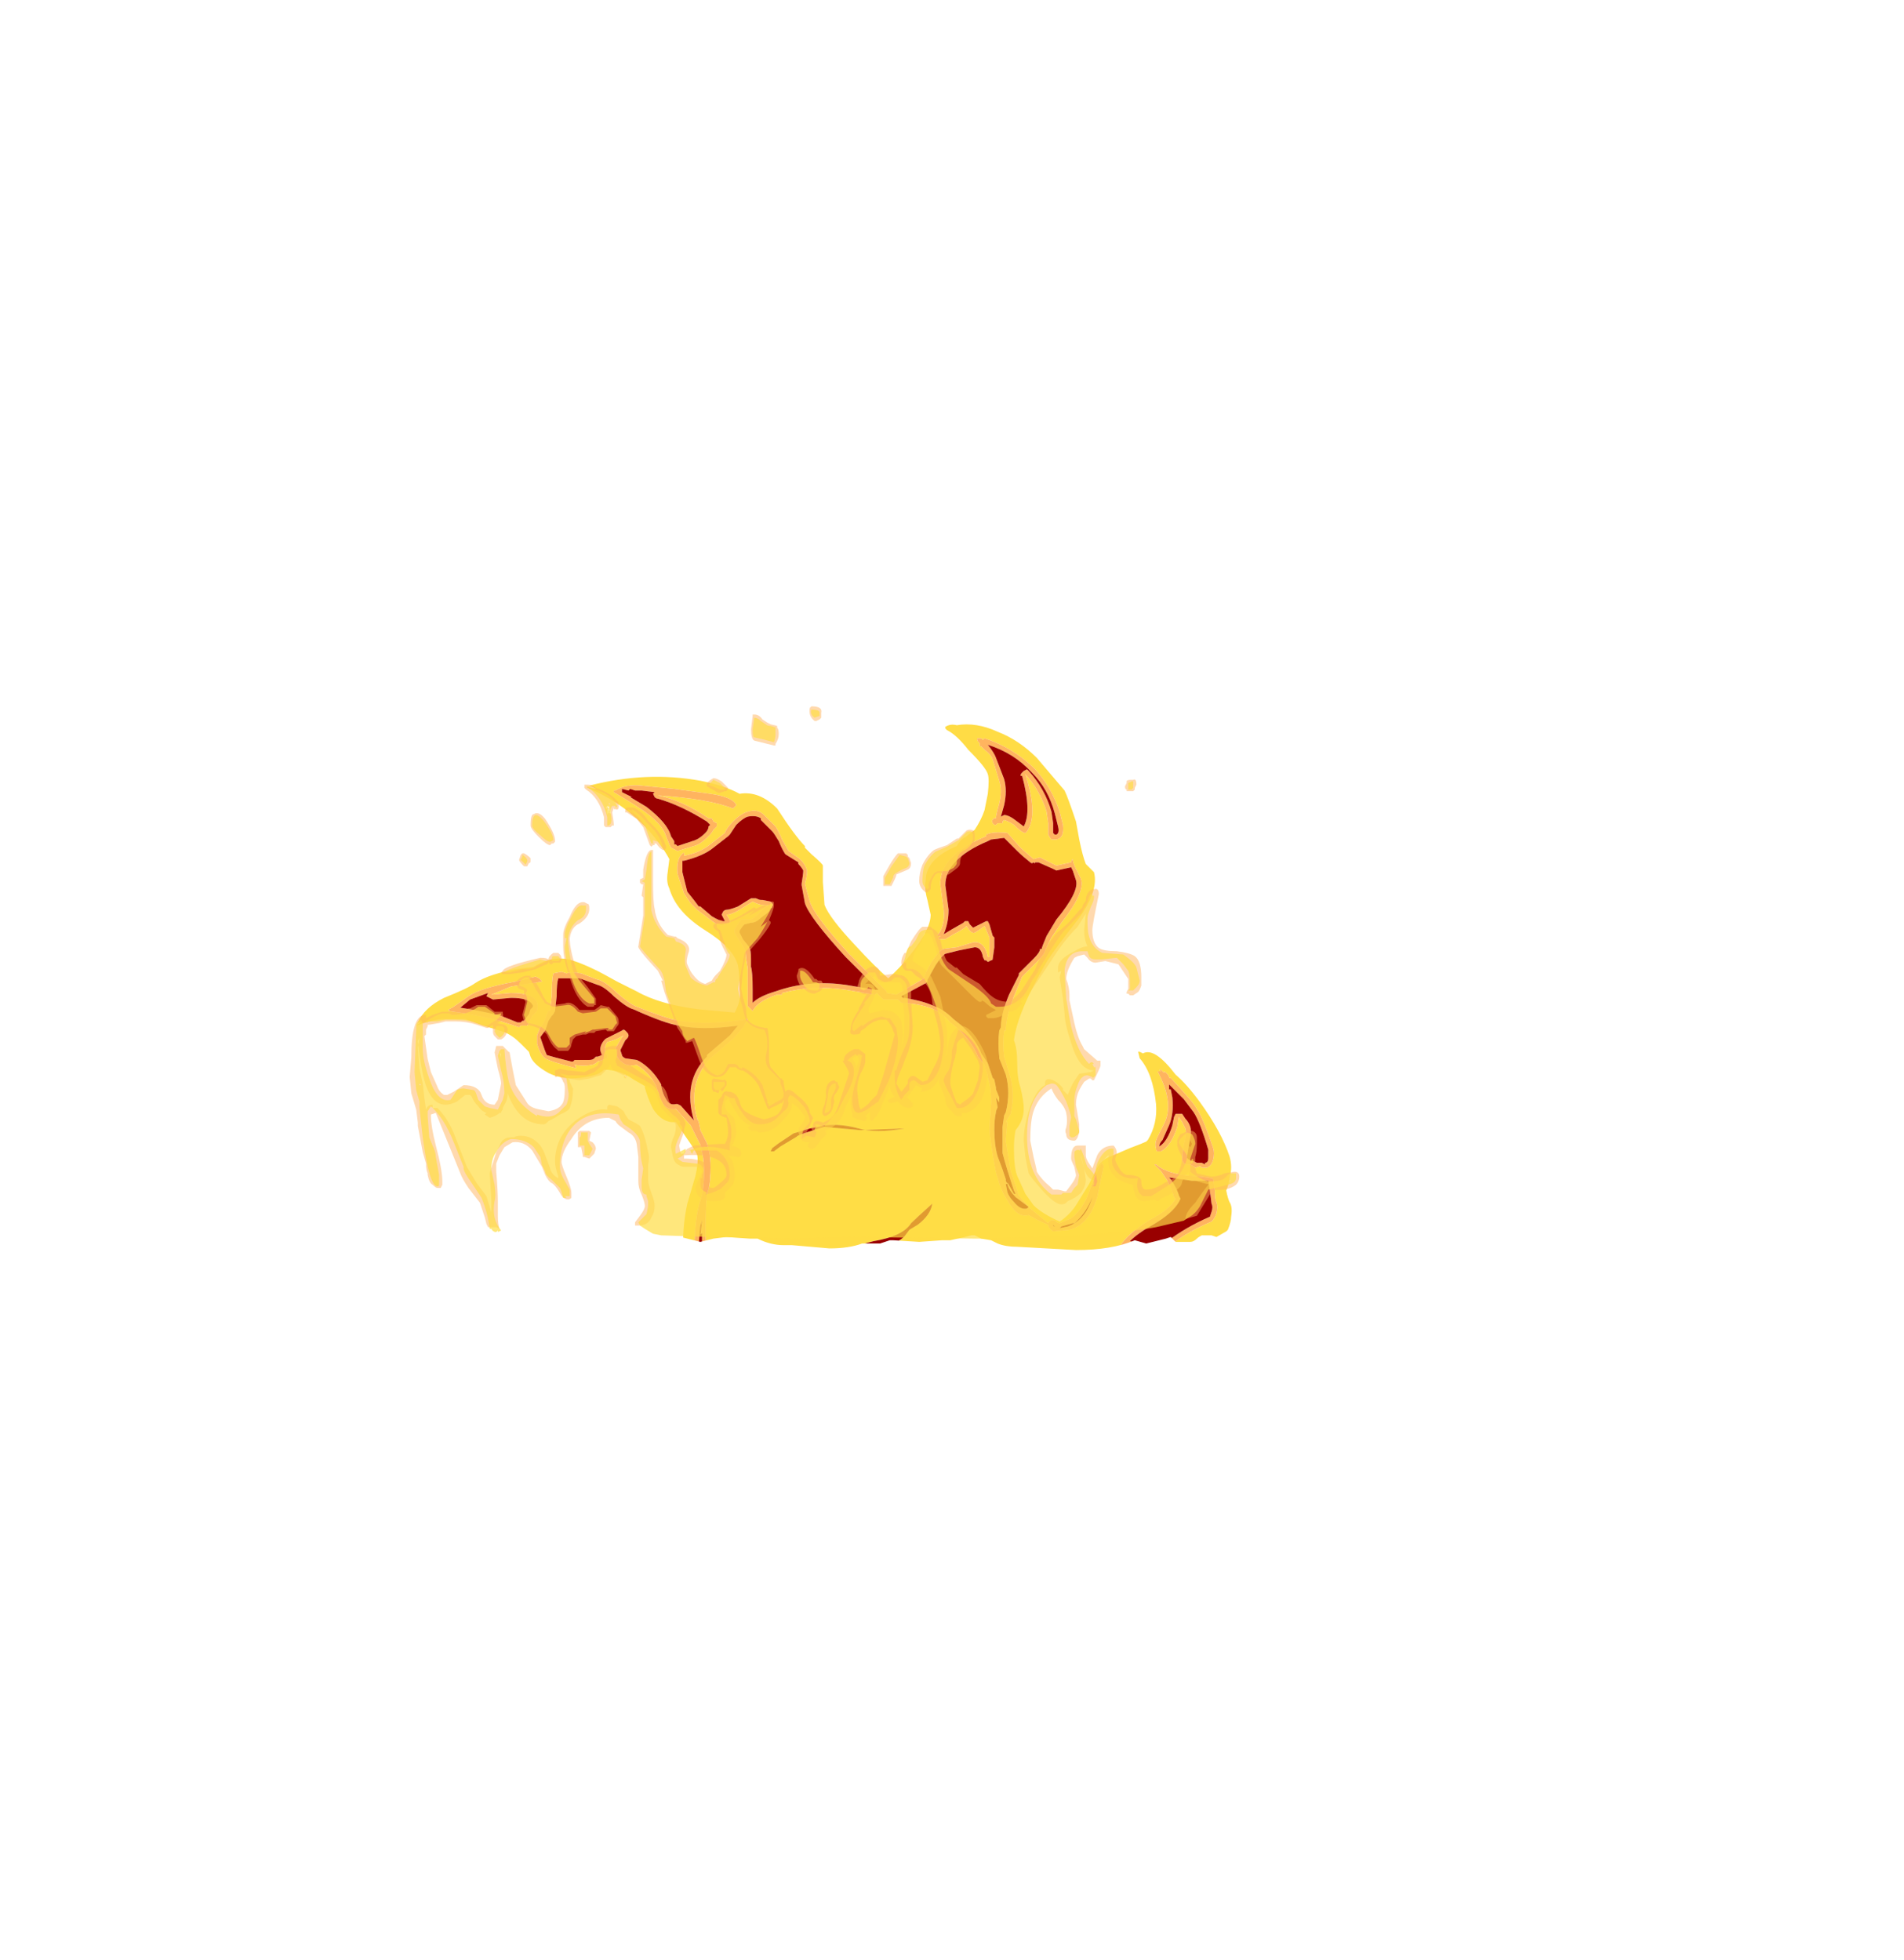 <?xml version="1.0" encoding="UTF-8" standalone="no"?>
<svg xmlns:ffdec="https://www.free-decompiler.com/flash" xmlns:xlink="http://www.w3.org/1999/xlink" ffdec:objectType="frame" height="420.2px" width="408.05px" xmlns="http://www.w3.org/2000/svg">
  <g transform="matrix(1.0, 0.0, 0.0, 1.0, 185.1, 262.0)">
    <clipPath id="clipPath0" transform="matrix(7.0, 0.0, 0.0, 7.0, 0.0, 0.0)">
      <path d="M-13.8 -0.25 Q-14.15 -0.5 -14.35 -0.6 L-14.35 -25.55 13.4 -25.55 13.4 0.4 11.35 0.4 11.05 0.55 10.8 0.45 10.65 0.4 10.35 0.4 Q10.25 0.45 10.2 0.5 10.1 0.6 10.0 0.6 L9.55 0.6 9.4 0.45 9.25 0.5 8.65 0.65 8.3 0.55 Q7.6 0.85 6.5 0.85 L4.7 0.75 Q4.35 0.75 4.1 0.65 L3.9 0.55 3.6 0.5 3.4 0.4 3.3 0.4 3.1 0.45 2.65 0.55 2.4 0.55 1.7 0.6 0.9 0.55 0.8 0.55 0.5 0.65 -0.05 0.65 Q-0.45 0.8 -1.05 0.8 L-2.2 0.7 -2.45 0.7 Q-2.85 0.7 -3.25 0.5 L-3.5 0.5 -4.2 0.45 -4.6 0.5 -5.0 0.6 -5.8 0.4 -5.9 0.4 Q-6.0 0.6 -6.05 0.6 L-7.2 0.7 -8.2 0.75 Q-8.65 0.75 -8.85 0.65 L-9.45 0.6 Q-9.95 0.7 -10.2 0.7 L-10.9 0.55 -11.75 0.45 -11.75 0.4 -13.5 0.4 Q-13.75 -0.1 -13.8 -0.25" fill="#ff0000" fill-rule="evenodd" stroke="none"/>
    </clipPath>
    <g clip-path="url(#clipPath0)">
      <use ffdec:characterId="1326" height="20.85" transform="matrix(7.0, 0.0, 0.0, 7.0, -95.9, -106.55)" width="24.95" xlink:href="#shape1"/>
    </g>
    <use ffdec:characterId="1328" height="16.35" transform="matrix(7.0, 0.0, 0.0, 7.0, -97.3, -110.6)" width="25.4" xlink:href="#shape2"/>
  </g>
  <defs>
    <g id="shape1" transform="matrix(1.0, 0.0, 0.0, 1.0, 13.7, 13.7)">
      <path d="M6.1 -10.65 L6.0 -11.05 Q5.75 -11.8 5.25 -12.35 4.6 -13.0 3.7 -13.3 L3.65 -13.25 3.6 -13.3 3.5 -13.3 Q3.45 -13.3 3.5 -13.2 L3.55 -13.15 3.55 -13.1 Q3.55 -13.05 3.6 -13.05 L3.7 -12.95 Q3.9 -12.8 3.95 -12.65 L4.15 -12.0 Q4.25 -11.7 4.15 -11.3 4.05 -10.95 4.05 -10.85 L4.0 -10.85 Q3.9 -10.8 3.95 -10.7 L4.0 -10.65 4.05 -10.65 4.1 -10.7 4.25 -10.7 4.25 -10.75 4.3 -10.8 Q4.45 -10.75 4.6 -10.65 4.85 -10.4 4.95 -10.4 L5.0 -10.45 Q5.35 -10.95 4.95 -12.2 5.4 -11.7 5.6 -11.05 L5.65 -10.7 Q5.65 -10.45 5.65 -10.35 5.7 -10.25 5.75 -10.2 5.8 -10.2 5.9 -10.2 6.15 -10.25 6.1 -10.65 M6.5 -10.75 L6.6 -10.2 Q6.7 -9.7 6.8 -9.45 L7.05 -9.2 Q7.2 -8.65 6.6 -7.8 5.85 -6.85 5.6 -6.45 4.7 -4.9 4.6 -4.05 4.7 -3.8 4.7 -3.35 4.7 -2.9 4.8 -2.6 4.9 -2.2 4.9 -1.95 4.9 -1.6 4.65 -1.3 4.6 -1.05 4.6 -0.75 4.6 -0.15 4.7 0.1 L4.95 0.65 5.2 1.0 Q5.45 1.25 6.0 1.5 6.3 1.3 6.5 1.0 L6.9 0.35 7.1 -0.05 Q7.2 -0.3 7.45 -0.45 L8.15 -0.75 Q8.55 -0.9 8.65 -0.95 L8.7 -1.0 Q9.0 -1.5 8.95 -2.1 8.85 -3.05 8.45 -3.5 L8.4 -3.7 8.45 -3.7 8.55 -3.65 Q8.9 -3.85 9.55 -3.0 9.9 -2.7 10.3 -2.15 10.95 -1.25 11.2 -0.5 11.3 -0.15 11.2 0.15 11.2 0.3 11.1 0.55 11.15 0.8 11.2 0.9 11.3 1.05 11.25 1.35 11.25 1.5 11.15 1.75 L11.1 1.8 9.7 2.6 Q9.55 2.7 9.45 2.8 L9.15 3.0 Q8.75 3.4 8.65 3.7 8.45 4.5 7.9 5.15 7.0 5.45 6.5 5.45 L5.9 6.05 Q5.0 6.8 4.35 7.0 3.25 7.35 1.95 6.95 1.0 6.65 0.2 6.05 -0.4 5.55 -1.45 5.3 L-2.85 5.0 -2.95 5.05 Q-3.85 5.3 -4.55 4.7 -5.1 4.2 -5.3 3.65 -5.7 2.35 -5.4 0.95 L-5.15 0.1 Q-5.05 -0.35 -5.1 -0.55 -5.2 -0.75 -5.45 -1.1 L-5.75 -1.55 Q-6.15 -1.5 -6.45 -1.95 -6.6 -2.25 -6.7 -2.6 L-6.7 -2.65 -7.05 -2.85 Q-7.45 -3.15 -7.95 -3.15 -8.05 -3.05 -8.2 -3.0 -9.05 -2.75 -9.65 -3.05 -10.1 -3.3 -10.2 -3.55 L-10.25 -3.7 -10.5 -3.95 Q-10.75 -4.2 -11.0 -4.3 -11.3 -4.4 -11.65 -4.5 L-12.2 -4.7 -12.85 -4.7 Q-13.15 -4.7 -13.7 -4.5 L-13.55 -4.6 -13.65 -4.6 Q-13.45 -5.05 -12.85 -5.35 -12.1 -5.65 -11.9 -5.8 -11.45 -6.1 -10.5 -6.25 L-10.1 -6.3 Q-9.65 -6.6 -9.15 -6.55 -8.8 -6.5 -8.1 -6.15 -8.0 -6.1 -7.55 -5.85 L-6.95 -5.55 Q-6.25 -5.15 -5.05 -5.0 L-3.95 -4.9 -3.9 -5.0 Q-3.75 -5.3 -3.8 -5.6 -3.8 -6.1 -3.85 -6.35 -4.0 -6.9 -4.9 -7.45 -5.75 -8.0 -5.95 -8.7 -6.05 -8.9 -6.0 -9.2 L-5.95 -9.6 Q-6.25 -10.15 -6.75 -10.65 -7.5 -11.4 -8.5 -11.8 L-8.2 -11.75 -8.4 -11.85 Q-6.65 -12.3 -5.0 -12.0 -4.25 -11.85 -3.8 -11.6 -3.2 -11.7 -2.65 -11.15 -2.1 -10.3 -1.8 -10.0 L-1.8 -9.95 -1.6 -9.75 Q-1.25 -9.45 -1.25 -9.4 L-1.25 -8.9 -1.2 -8.2 Q-1.05 -7.8 -0.25 -6.95 0.35 -6.3 0.75 -5.95 1.1 -6.25 1.45 -6.7 2.05 -7.45 2.05 -7.9 L1.95 -8.35 Q1.85 -8.7 1.9 -8.95 1.9 -9.6 2.85 -10.0 2.95 -10.2 3.15 -10.3 L3.4 -10.5 Q3.6 -10.8 3.7 -11.1 L3.8 -11.6 Q3.85 -12.05 3.8 -12.2 3.75 -12.4 3.2 -12.95 2.85 -13.4 2.55 -13.55 L2.5 -13.6 2.5 -13.65 Q2.65 -13.75 2.85 -13.7 3.45 -13.8 4.1 -13.5 4.75 -13.25 5.3 -12.7 L6.15 -11.7 Q6.25 -11.5 6.5 -10.75 M6.4 -9.6 Q6.35 -9.55 6.35 -9.5 L5.9 -9.4 5.4 -9.65 5.2 -9.6 4.8 -9.95 4.4 -10.4 Q3.95 -10.45 3.75 -10.35 L3.75 -10.3 Q2.3 -9.7 2.35 -8.8 L2.45 -8.05 Q2.5 -7.55 2.25 -7.25 2.3 -7.25 2.35 -7.25 L2.3 -7.2 2.3 -7.15 2.5 -7.15 2.75 -7.3 Q3.05 -7.45 3.15 -7.55 3.3 -7.3 3.4 -7.35 3.5 -7.4 3.7 -7.55 L3.85 -7.2 3.85 -6.6 3.8 -6.6 Q3.7 -7.1 3.35 -7.05 L2.85 -6.9 2.45 -6.85 Q2.3 -6.8 2.05 -6.4 1.9 -6.15 1.85 -5.95 L1.0 -5.45 0.7 -5.5 0.7 -5.55 -0.45 -6.7 Q-1.5 -7.85 -1.65 -8.3 -1.75 -8.65 -1.8 -8.85 -1.7 -9.2 -1.75 -9.3 -1.8 -9.45 -1.95 -9.6 L-2.3 -9.85 -2.5 -10.2 Q-2.6 -10.45 -2.7 -10.6 L-3.05 -10.95 Q-3.25 -11.15 -3.55 -11.05 -3.75 -11.0 -4.0 -10.75 -4.2 -10.55 -4.25 -10.4 L-4.7 -10.05 Q-5.0 -9.8 -5.5 -9.7 L-5.5 -9.8 Q-5.75 -9.65 -5.7 -9.15 L-5.5 -8.55 -5.3 -8.25 -5.1 -8.05 -4.7 -7.75 Q-4.4 -7.5 -4.25 -7.6 -4.15 -7.6 -4.1 -7.65 L-4.1 -7.7 Q-4.1 -7.75 -4.2 -7.9 -4.05 -7.9 -3.8 -8.05 L-3.4 -8.3 Q-3.2 -8.2 -3.1 -8.2 L-2.9 -8.2 -3.05 -8.1 -3.25 -7.9 Q-3.35 -7.8 -3.45 -7.75 L-3.75 -7.75 -3.95 -7.45 -3.95 -7.35 -3.65 -6.85 Q-3.6 -6.75 -3.6 -6.55 L-3.55 -6.25 Q-3.55 -6.1 -3.55 -5.65 L-3.55 -5.1 -3.4 -4.95 Q-3.25 -5.25 -2.65 -5.45 L-2.5 -5.45 -2.5 -5.5 Q-1.6 -5.75 -0.55 -5.6 L0.35 -5.45 0.4 -5.5 Q0.5 -5.4 0.6 -5.3 L1.05 -5.3 1.15 -5.2 1.25 -5.2 Q1.8 -5.15 2.15 -5.0 2.4 -4.9 2.65 -4.6 L2.9 -4.4 Q3.35 -3.95 3.5 -3.55 L3.7 -3.3 3.8 -2.95 3.8 -2.9 Q3.9 -2.65 3.9 -2.15 L3.85 -1.35 Q3.85 -1.2 3.95 -0.55 4.05 0.05 4.1 0.15 4.2 0.55 4.4 0.85 4.7 1.4 5.05 1.3 5.3 1.45 5.65 1.6 5.65 1.7 5.8 1.8 L6.3 1.75 Q6.9 1.6 7.15 0.75 L7.35 -0.2 7.3 -0.3 Q7.2 -0.2 6.95 0.45 6.75 1.1 6.35 1.4 L6.0 1.55 Q5.95 1.55 5.9 1.5 5.85 1.45 5.75 1.45 5.65 1.5 5.65 1.55 L5.1 1.1 4.75 0.7 4.55 0.1 Q4.5 0.0 4.45 -0.35 L4.35 -0.95 Q4.35 -1.1 4.4 -1.55 L4.35 -1.55 4.5 -1.8 Q4.65 -2.45 4.45 -3.05 L4.3 -3.55 Q4.25 -3.95 4.3 -4.35 L4.35 -4.35 Q4.35 -4.75 4.6 -5.4 L4.85 -6.0 5.3 -6.45 Q5.55 -6.7 5.55 -6.8 L5.75 -7.2 6.05 -7.65 Q6.8 -8.6 6.65 -9.0 L6.5 -9.3 Q6.4 -9.5 6.4 -9.6 M1.2 -1.35 L1.25 -1.35 Q0.35 -1.2 -0.15 -1.35 -0.7 -1.5 -1.15 -1.45 L-1.65 -1.35 -2.15 -1.2 -2.6 -0.9 -2.8 -0.75 -2.85 -0.65 -2.75 -0.65 -2.55 -0.8 -2.05 -1.1 Q-2.05 -1.15 -1.2 -1.4 L-0.1 -1.3 1.2 -1.35 M9.05 -3.0 Q9.5 -2.1 9.2 -1.5 L9.0 -1.1 Q8.9 -0.9 8.95 -0.75 8.95 -0.65 9.0 -0.65 L9.1 -0.65 Q9.4 -0.8 9.6 -1.4 L9.65 -1.7 9.75 -1.55 9.85 -1.35 Q9.9 -1.2 9.8 -0.85 9.75 -0.5 9.75 -0.4 9.8 -0.25 9.9 -0.25 L10.0 -0.25 Q10.1 -0.2 10.15 -0.15 L10.3 -0.2 Q10.3 -0.15 10.3 -0.2 L10.35 -0.15 10.5 -0.15 Q10.65 -0.2 10.7 -0.4 10.75 -0.6 10.7 -0.75 10.4 -1.65 10.2 -1.95 10.1 -2.15 9.4 -2.9 L9.35 -2.9 Q9.35 -3.0 9.2 -3.1 L9.2 -3.05 9.1 -3.15 9.05 -3.15 9.1 -3.1 9.0 -3.1 9.05 -3.0 M-3.55 -4.7 Q-4.8 -4.5 -5.65 -4.65 -6.0 -4.7 -7.0 -5.1 -7.2 -5.2 -7.55 -5.5 -7.85 -5.8 -8.1 -5.9 -8.15 -5.9 -8.65 -6.1 -8.95 -6.15 -9.1 -6.1 L-9.25 -6.15 -9.5 -6.1 Q-9.55 -5.9 -9.55 -5.4 L-9.6 -4.95 -9.65 -4.95 Q-9.7 -4.85 -9.75 -4.7 -9.8 -4.55 -9.9 -4.45 L-10.0 -4.2 -10.0 -3.95 Q-9.9 -3.6 -9.75 -3.5 -9.6 -3.4 -8.8 -3.2 L-8.85 -3.3 Q-8.55 -3.25 -8.35 -3.3 -8.25 -3.3 -8.15 -3.4 L-7.85 -3.5 -7.85 -3.6 Q-8.0 -3.75 -7.85 -4.0 -7.65 -4.05 -7.55 -4.1 L-7.35 -4.2 -7.4 -4.15 -7.6 -3.8 -7.55 -3.55 Q-7.5 -3.45 -7.35 -3.35 -7.2 -3.25 -6.95 -3.3 -6.55 -3.05 -6.35 -2.65 -6.25 -2.35 -6.2 -2.2 -6.05 -1.9 -5.75 -1.95 L-5.3 -1.45 -5.0 -0.85 Q-4.8 -0.15 -4.95 0.7 -5.1 1.1 -5.15 1.65 -5.2 2.1 -5.15 2.5 -5.2 2.85 -5.0 3.55 -4.85 3.9 -4.45 4.2 -4.15 4.4 -3.85 4.45 -3.15 4.65 -2.7 4.5 -2.4 4.45 -2.35 4.35 L-2.3 4.35 -2.3 4.3 Q-2.3 4.2 -2.3 4.1 L-2.15 4.0 -1.95 4.0 Q-1.7 4.05 -1.4 4.15 L-1.3 4.2 -0.6 4.65 -0.6 4.6 -0.55 4.7 -0.5 4.7 -0.3 4.9 -0.65 4.7 -0.7 4.75 -0.1 5.2 0.4 5.6 Q0.45 5.65 0.6 5.75 0.75 6.0 1.1 6.2 L1.15 6.2 Q1.3 6.4 1.55 6.5 2.1 6.8 3.0 6.65 3.35 6.65 3.85 6.5 4.35 6.35 4.8 6.1 5.35 5.85 5.7 5.55 L6.0 5.25 6.4 4.95 6.65 4.8 7.05 4.75 7.55 4.7 Q7.9 4.35 8.5 3.2 9.2 2.1 10.65 1.5 10.75 1.4 10.8 1.25 10.85 1.05 10.8 0.9 10.75 0.85 10.75 0.55 L10.7 0.2 Q10.65 0.15 10.05 0.1 9.3 0.05 8.95 -0.25 L8.9 -0.25 9.1 -0.05 9.3 0.25 Q9.45 0.55 9.5 0.75 L9.55 0.8 Q9.35 1.15 8.75 1.45 8.05 1.9 7.85 2.25 L8.0 2.2 Q8.15 2.2 8.15 2.3 8.3 2.85 7.6 3.5 L7.6 3.45 7.25 3.75 Q6.85 4.0 5.8 4.4 L5.55 4.5 5.6 4.55 5.6 4.6 5.85 4.6 5.85 4.65 5.8 4.7 5.15 5.15 Q4.55 5.6 3.7 5.85 2.65 6.15 1.95 6.1 L1.85 6.05 Q1.5 6.0 1.1 5.75 0.5 5.4 0.35 5.25 L0.2 5.15 0.2 5.05 -0.2 4.45 -0.45 4.35 Q-0.6 4.1 -0.85 3.95 -1.1 3.8 -1.45 3.75 L-2.45 3.7 -2.65 3.95 -2.8 4.0 -2.8 4.05 -3.3 4.15 Q-3.65 4.2 -4.2 3.9 L-4.25 3.9 -4.35 3.85 -4.65 3.65 -4.75 3.45 Q-4.9 1.85 -4.8 0.65 -4.7 0.4 -4.7 0.1 -4.65 -0.45 -4.8 -0.9 -4.9 -1.1 -5.0 -1.3 L-5.05 -1.55 -5.1 -1.65 Q-5.4 -2.75 -4.7 -3.5 L-4.0 -4.1 Q-3.7 -4.4 -3.55 -4.7 L-3.55 -4.7 M1.45 1.55 Q1.2 1.95 0.3 2.1 -0.55 2.3 -0.85 2.75 L-0.65 2.75 Q-0.3 2.3 0.3 2.25 0.95 2.25 1.25 1.95 L1.4 1.75 1.65 1.6 Q2.05 1.3 2.1 0.95 1.6 1.4 1.45 1.55 M-4.5 -10.7 L-4.6 -10.75 -4.65 -10.85 -4.75 -10.85 Q-5.55 -11.4 -6.3 -11.55 -4.75 -11.45 -4.0 -11.15 L-3.9 -11.25 Q-4.0 -11.5 -4.7 -11.6 L-5.8 -11.75 -6.8 -11.85 Q-7.3 -11.9 -7.6 -11.7 L-7.65 -11.7 -7.65 -11.65 Q-6.9 -11.2 -6.7 -11.05 -6.15 -10.65 -6.05 -10.3 L-5.95 -10.05 -5.9 -9.95 -5.7 -9.85 -5.2 -10.0 Q-5.0 -10.05 -4.75 -10.3 -4.65 -10.4 -4.6 -10.5 -4.55 -10.55 -4.5 -10.6 L-4.5 -10.7 M-12.6 -5.05 L-12.7 -5.0 -12.7 -4.95 Q-11.9 -4.85 -11.15 -4.65 L-10.55 -4.45 -10.5 -4.5 -10.3 -4.5 -10.15 -4.8 -10.05 -4.9 Q-9.95 -5.0 -10.0 -5.2 -10.1 -5.5 -10.8 -5.5 L-11.4 -5.45 Q-11.15 -5.55 -10.8 -5.7 L-9.85 -5.85 Q-9.9 -5.95 -10.05 -6.0 L-10.65 -5.85 Q-11.75 -5.65 -12.1 -5.4 L-12.45 -5.15 -12.6 -5.05" fill="#ffdc45" fill-rule="evenodd" stroke="none"/>
      <path d="M6.1 -10.65 Q6.15 -10.25 5.9 -10.2 5.8 -10.2 5.75 -10.2 5.7 -10.25 5.65 -10.35 5.65 -10.45 5.65 -10.7 L5.6 -11.05 Q5.4 -11.7 4.95 -12.2 5.35 -10.95 5.0 -10.45 L4.95 -10.4 Q4.85 -10.4 4.6 -10.65 4.45 -10.75 4.3 -10.8 L4.25 -10.75 4.25 -10.7 4.1 -10.7 4.05 -10.65 4.0 -10.65 3.95 -10.7 Q3.9 -10.8 4.0 -10.85 L4.05 -10.85 Q4.05 -10.95 4.15 -11.3 4.25 -11.7 4.15 -12.0 L3.95 -12.65 Q3.9 -12.8 3.7 -12.95 L3.6 -13.05 Q3.55 -13.05 3.55 -13.1 L3.55 -13.15 3.5 -13.2 Q3.45 -13.3 3.5 -13.3 L3.6 -13.3 3.65 -13.25 3.7 -13.3 Q4.6 -13.0 5.25 -12.35 5.75 -11.8 6.0 -11.05 L6.1 -10.65 M5.85 -10.35 L5.9 -10.35 Q6.0 -10.4 5.95 -10.6 L5.85 -11.0 Q5.65 -11.75 5.15 -12.25 4.6 -12.85 3.8 -13.1 L3.8 -13.1 Q4.0 -12.85 4.05 -12.7 L4.3 -12.05 Q4.4 -11.7 4.3 -11.25 L4.2 -10.9 4.3 -10.95 Q4.45 -10.95 4.7 -10.75 L4.9 -10.6 4.9 -10.6 Q5.15 -11.05 4.85 -12.15 L4.8 -12.15 Q4.8 -12.2 4.85 -12.25 L4.9 -12.3 5.0 -12.35 5.05 -12.3 Q5.55 -11.75 5.75 -11.05 L5.8 -10.7 5.8 -10.4 5.85 -10.35 M6.4 -9.6 Q6.4 -9.5 6.5 -9.3 L6.65 -9.0 Q6.8 -8.6 6.05 -7.65 L5.75 -7.2 5.55 -6.8 Q5.55 -6.7 5.3 -6.45 L4.85 -6.0 4.6 -5.4 Q4.35 -4.75 4.35 -4.35 L4.3 -4.35 Q4.25 -3.95 4.3 -3.55 L4.45 -3.05 Q4.65 -2.45 4.5 -1.8 L4.35 -1.55 4.4 -1.55 Q4.35 -1.1 4.35 -0.95 L4.45 -0.35 Q4.5 0.0 4.55 0.1 L4.75 0.7 5.1 1.1 5.65 1.55 Q5.65 1.5 5.75 1.45 5.85 1.45 5.9 1.5 5.95 1.55 6.0 1.55 L6.35 1.4 Q6.75 1.1 6.95 0.45 7.2 -0.2 7.3 -0.3 L7.35 -0.2 7.15 0.75 Q6.9 1.6 6.3 1.75 L5.8 1.8 Q5.65 1.7 5.65 1.6 5.3 1.45 5.05 1.3 4.7 1.4 4.4 0.85 4.2 0.55 4.1 0.15 4.05 0.05 3.95 -0.55 3.85 -1.2 3.85 -1.35 L3.9 -2.15 Q3.9 -2.65 3.8 -2.9 L3.8 -2.95 3.7 -3.3 3.5 -3.55 Q3.35 -3.95 2.9 -4.4 L2.65 -4.6 Q2.4 -4.9 2.15 -5.0 1.8 -5.15 1.25 -5.2 L1.15 -5.2 1.05 -5.3 0.6 -5.3 Q0.5 -5.4 0.4 -5.5 L0.35 -5.45 -0.55 -5.6 Q-1.6 -5.75 -2.5 -5.5 L-2.5 -5.45 -2.65 -5.45 Q-3.25 -5.25 -3.4 -4.95 L-3.55 -5.1 -3.55 -5.65 Q-3.55 -6.1 -3.55 -6.25 L-3.6 -6.55 Q-3.6 -6.75 -3.65 -6.85 L-3.95 -7.35 -3.95 -7.45 -3.75 -7.75 -3.45 -7.75 Q-3.35 -7.8 -3.25 -7.9 L-3.05 -8.1 -2.9 -8.2 -3.1 -8.2 Q-3.2 -8.2 -3.4 -8.3 L-3.8 -8.05 Q-4.05 -7.9 -4.2 -7.9 -4.1 -7.75 -4.1 -7.7 L-4.1 -7.65 Q-4.15 -7.6 -4.25 -7.6 -4.4 -7.5 -4.7 -7.75 L-5.1 -8.05 -5.3 -8.25 -5.5 -8.55 -5.7 -9.15 Q-5.75 -9.65 -5.5 -9.8 L-5.5 -9.7 Q-5.0 -9.8 -4.7 -10.05 L-4.25 -10.4 Q-4.2 -10.55 -4.0 -10.75 -3.75 -11.0 -3.55 -11.05 -3.25 -11.15 -3.05 -10.95 L-2.7 -10.6 Q-2.6 -10.45 -2.5 -10.2 L-2.3 -9.85 -1.95 -9.6 Q-1.8 -9.45 -1.75 -9.3 -1.7 -9.2 -1.8 -8.85 -1.75 -8.65 -1.65 -8.3 -1.5 -7.85 -0.45 -6.7 L0.7 -5.55 0.7 -5.5 1.0 -5.45 1.85 -5.95 Q1.9 -6.15 2.05 -6.4 2.3 -6.8 2.45 -6.85 L2.85 -6.9 3.35 -7.05 Q3.7 -7.1 3.8 -6.6 L3.85 -6.6 3.85 -7.2 3.7 -7.55 Q3.5 -7.4 3.4 -7.35 3.3 -7.3 3.15 -7.55 3.05 -7.45 2.75 -7.3 L2.5 -7.15 2.3 -7.15 2.3 -7.2 2.35 -7.25 Q2.3 -7.25 2.25 -7.25 2.5 -7.55 2.45 -8.05 L2.35 -8.8 Q2.3 -9.7 3.75 -10.3 L3.75 -10.35 Q3.95 -10.45 4.4 -10.4 L4.8 -9.95 5.2 -9.6 5.4 -9.65 5.9 -9.4 6.35 -9.5 Q6.35 -9.55 6.4 -9.6 M0.35 -5.6 L0.45 -5.6 -0.55 -6.6 Q-1.65 -7.8 -1.8 -8.25 L-1.9 -8.8 -1.9 -8.85 Q-1.85 -9.15 -1.85 -9.25 -1.9 -9.35 -2.0 -9.45 L-2.0 -9.5 -2.4 -9.75 Q-2.5 -9.9 -2.6 -10.15 -2.75 -10.4 -2.8 -10.45 L-3.15 -10.8 -3.15 -10.85 Q-3.3 -10.95 -3.55 -10.9 -3.7 -10.85 -3.9 -10.65 L-4.1 -10.35 -4.15 -10.3 -4.6 -9.95 Q-4.9 -9.7 -5.5 -9.55 L-5.55 -9.55 Q-5.55 -9.45 -5.55 -9.2 L-5.4 -8.6 -5.2 -8.35 -5.05 -8.15 -5.0 -8.15 -4.65 -7.85 Q-4.4 -7.7 -4.3 -7.7 L-4.25 -7.7 -4.35 -7.9 -4.3 -8.0 Q-4.25 -8.05 -4.2 -8.05 -4.1 -8.05 -3.85 -8.15 L-3.45 -8.4 -3.3 -8.4 Q-3.2 -8.35 -3.15 -8.35 L-3.1 -8.35 -2.85 -8.3 -2.8 -8.25 Q-2.75 -8.2 -2.8 -8.15 -2.8 -8.1 -2.85 -8.1 L-2.9 -8.0 -2.95 -7.95 -3.15 -7.8 Q-3.3 -7.65 -3.45 -7.65 L-3.65 -7.6 Q-3.75 -7.5 -3.8 -7.4 L-3.8 -7.35 -3.7 -7.15 -3.5 -6.9 Q-3.45 -6.8 -3.45 -6.55 L-3.45 -6.3 Q-3.4 -6.15 -3.4 -5.6 L-3.4 -5.2 Q-3.2 -5.4 -2.7 -5.55 L-2.55 -5.6 Q-1.6 -5.9 -0.55 -5.75 L0.35 -5.6 M6.4 -9.25 L6.35 -9.35 5.9 -9.25 5.8 -9.3 5.35 -9.5 5.25 -9.5 Q5.25 -9.45 5.2 -9.5 5.15 -9.45 5.1 -9.5 4.85 -9.7 4.7 -9.85 L4.3 -10.25 3.9 -10.2 3.8 -10.15 Q2.5 -9.6 2.5 -8.8 L2.6 -8.05 Q2.6 -7.65 2.45 -7.3 L2.7 -7.45 3.05 -7.65 3.1 -7.7 3.2 -7.7 3.25 -7.6 3.35 -7.5 3.75 -7.7 3.8 -7.7 3.85 -7.6 3.95 -7.25 4.0 -7.2 4.0 -6.9 3.95 -6.55 Q3.95 -6.5 3.9 -6.5 L3.8 -6.45 3.75 -6.5 3.7 -6.5 3.65 -6.6 Q3.6 -6.9 3.4 -6.9 L2.9 -6.8 2.5 -6.7 Q2.4 -6.65 2.2 -6.35 L1.95 -5.9 1.95 -5.85 1.9 -5.8 1.15 -5.4 1.2 -5.35 1.25 -5.35 Q1.85 -5.25 2.15 -5.1 2.45 -5.0 2.75 -4.7 L3.0 -4.5 Q3.45 -4.05 3.6 -3.65 L3.8 -3.35 3.95 -2.9 4.0 -2.85 4.05 -2.6 4.05 -2.55 4.15 -2.3 4.15 -2.15 4.05 -2.3 4.1 -2.0 Q4.05 -1.9 4.05 -1.85 4.0 -1.65 4.0 -1.3 4.0 -0.85 4.1 -0.5 L4.25 -0.1 4.35 0.2 4.35 0.25 4.4 0.35 4.4 0.3 4.6 0.65 4.65 0.65 4.6 0.55 Q4.35 -0.2 4.25 -0.6 4.25 -0.95 4.25 -1.4 L4.3 -1.75 4.35 -1.85 Q4.5 -2.45 4.35 -3.0 L4.15 -3.5 4.15 -3.55 Q4.1 -3.95 4.15 -4.35 L4.2 -4.45 Q4.2 -4.85 4.45 -5.45 L4.75 -6.05 4.75 -6.1 5.2 -6.55 Q5.4 -6.75 5.4 -6.85 L5.45 -6.85 Q5.45 -6.9 5.6 -7.25 L5.9 -7.75 Q6.6 -8.6 6.5 -8.95 L6.4 -9.25 M9.05 -3.0 L9.0 -3.1 9.1 -3.1 9.05 -3.15 9.1 -3.15 9.2 -3.05 9.2 -3.1 Q9.35 -3.0 9.35 -2.9 L9.4 -2.9 Q10.1 -2.15 10.2 -1.95 10.4 -1.65 10.7 -0.75 10.75 -0.6 10.7 -0.4 10.65 -0.2 10.5 -0.15 L10.35 -0.15 10.3 -0.2 Q10.3 -0.15 10.3 -0.2 L10.15 -0.15 Q10.1 -0.2 10.0 -0.25 L9.9 -0.25 Q9.8 -0.25 9.75 -0.4 9.75 -0.5 9.8 -0.85 9.9 -1.2 9.85 -1.35 L9.75 -1.55 9.65 -1.7 9.6 -1.4 Q9.4 -0.8 9.1 -0.65 L9.0 -0.65 Q8.95 -0.65 8.95 -0.75 8.9 -0.9 9.0 -1.1 L9.2 -1.5 Q9.5 -2.1 9.05 -3.0 M9.35 -2.65 L9.35 -2.55 9.4 -2.55 9.45 -2.3 Q9.5 -1.8 9.35 -1.45 L9.15 -1.0 Q9.05 -0.9 9.05 -0.8 9.3 -0.95 9.45 -1.45 L9.5 -1.7 9.55 -1.8 9.75 -1.8 9.85 -1.65 Q9.95 -1.55 10.0 -1.4 10.05 -1.25 9.95 -0.8 9.9 -0.5 9.9 -0.45 L9.95 -0.4 10.05 -0.35 10.1 -0.35 10.2 -0.3 10.35 -0.3 10.45 -0.25 10.45 -0.3 Q10.55 -0.3 10.55 -0.45 L10.55 -0.7 Q10.3 -1.55 10.1 -1.85 L9.8 -2.25 9.35 -2.7 9.35 -2.65 M-4.65 3.65 L-4.35 3.85 -4.25 3.9 -4.2 3.9 Q-3.65 4.2 -3.3 4.15 L-2.8 4.05 -2.8 4.0 -2.65 3.95 -2.45 3.7 -1.45 3.75 Q-1.1 3.8 -0.85 3.95 -0.6 4.1 -0.45 4.35 L-0.2 4.45 0.2 5.05 0.2 5.15 0.35 5.25 Q0.5 5.4 1.1 5.75 1.5 6.0 1.85 6.05 L1.95 6.1 Q2.65 6.15 3.7 5.85 4.55 5.6 5.15 5.15 L5.8 4.7 5.85 4.65 5.85 4.6 5.6 4.6 5.6 4.55 5.55 4.5 5.8 4.4 Q6.85 4.0 7.25 3.75 L7.6 3.45 7.6 3.5 Q8.3 2.85 8.15 2.3 8.15 2.2 8.0 2.2 L7.85 2.25 Q8.05 1.9 8.75 1.45 9.35 1.15 9.55 0.8 L9.5 0.75 Q9.45 0.55 9.3 0.25 L9.1 -0.05 8.9 -0.25 8.95 -0.25 Q9.3 0.05 10.05 0.1 10.65 0.15 10.7 0.2 L10.75 0.55 Q10.75 0.85 10.8 0.9 10.85 1.05 10.8 1.25 10.75 1.4 10.65 1.5 9.2 2.1 8.5 3.2 7.9 4.35 7.55 4.7 L7.05 4.75 6.65 4.8 6.4 4.95 6.0 5.25 5.7 5.55 Q5.35 5.85 4.8 6.1 4.35 6.35 3.85 6.5 3.35 6.65 3.0 6.65 2.1 6.8 1.55 6.5 1.3 6.4 1.15 6.2 L1.1 6.2 Q0.75 6.0 0.6 5.75 0.45 5.65 0.4 5.6 L-0.1 5.2 -0.7 4.75 -0.65 4.7 -0.3 4.9 -0.5 4.7 -0.55 4.7 -0.6 4.6 -0.6 4.65 -1.3 4.2 -1.4 4.15 Q-1.7 4.05 -1.95 4.0 L-2.15 4.0 -2.3 4.1 Q-2.3 4.2 -2.3 4.3 L-2.3 4.35 -2.35 4.35 Q-2.4 4.45 -2.7 4.5 -3.15 4.65 -3.85 4.45 -4.15 4.4 -4.45 4.2 -4.85 3.9 -5.0 3.55 -5.2 2.85 -5.15 2.5 -5.2 2.1 -5.15 1.65 -5.1 1.1 -4.95 0.7 -4.8 -0.15 -5.0 -0.85 L-5.3 -1.45 -5.75 -1.95 Q-6.05 -1.9 -6.2 -2.2 -6.25 -2.35 -6.35 -2.65 -6.55 -3.05 -6.95 -3.3 -7.2 -3.25 -7.35 -3.35 -7.5 -3.45 -7.55 -3.55 L-7.6 -3.8 -7.4 -4.15 -7.35 -4.2 -7.55 -4.1 Q-7.65 -4.05 -7.85 -4.0 -8.0 -3.75 -7.85 -3.6 L-7.85 -3.5 -8.15 -3.4 Q-8.25 -3.3 -8.35 -3.3 -8.55 -3.25 -8.85 -3.3 L-8.8 -3.2 Q-9.6 -3.4 -9.75 -3.5 -9.9 -3.6 -10.0 -3.95 L-10.0 -4.2 -9.9 -4.45 Q-9.8 -4.55 -9.75 -4.7 -9.7 -4.85 -9.65 -4.95 L-9.6 -4.95 -9.55 -5.4 Q-9.55 -5.9 -9.5 -6.1 L-9.25 -6.15 -9.1 -6.1 Q-8.95 -6.15 -8.65 -6.1 -8.15 -5.9 -8.1 -5.9 -7.85 -5.8 -7.55 -5.5 -7.2 -5.2 -7.0 -5.1 -6.0 -4.7 -5.65 -4.65 -4.8 -4.5 -3.55 -4.7 -3.7 -4.4 -4.0 -4.1 L-4.7 -3.5 Q-5.4 -2.75 -5.1 -1.65 L-5.05 -1.55 -5.0 -1.3 Q-4.9 -1.1 -4.8 -0.9 -4.65 -0.45 -4.7 0.1 -4.7 0.4 -4.8 0.65 -4.9 1.85 -4.75 3.45 L-4.8 3.25 Q-4.9 2.9 -4.95 2.65 -4.95 2.2 -4.95 1.85 L-5.0 1.9 -4.95 1.45 -5.0 1.65 -5.05 2.15 -5.05 2.7 Q-5.05 3.05 -4.95 3.4 L-4.95 3.45 -4.9 3.6 -4.8 3.85 -4.45 4.1 -4.0 4.3 Q-3.6 4.45 -3.4 4.4 L-3.35 4.4 Q-3.0 4.45 -2.75 4.4 -2.5 4.3 -2.45 4.25 L-2.45 4.05 -2.4 4.0 -2.2 3.9 -2.15 3.9 -2.0 3.85 -1.95 3.85 Q-1.65 3.9 -1.35 4.0 L-1.25 4.05 -0.6 4.5 -0.5 4.5 -0.45 4.55 -0.45 4.6 -0.2 4.8 Q-0.15 4.8 -0.15 4.85 -0.15 4.9 -0.2 4.95 L0.0 5.1 0.05 5.15 0.05 5.1 0.0 5.0 -0.05 5.0 -0.35 4.55 -0.5 4.45 -0.55 4.4 Q-0.7 4.25 -0.9 4.1 L-0.95 4.05 -1.0 4.05 Q-1.2 3.85 -1.5 3.75 L-2.3 3.75 Q-2.65 3.85 -2.6 4.1 L-2.7 4.1 -2.75 4.15 -2.8 4.15 -3.25 4.3 -3.4 4.3 -4.45 3.85 -4.65 3.65 M4.4 0.35 L4.35 0.35 4.4 0.6 Q4.45 0.75 4.6 0.9 4.8 1.15 5.0 1.1 L5.05 1.05 4.65 0.75 Q4.45 0.55 4.4 0.35 M6.05 1.65 L6.0 1.7 6.25 1.65 Q6.8 1.45 7.0 0.75 6.8 1.25 6.45 1.55 L6.4 1.55 6.05 1.65 M5.8 1.6 Q5.8 1.65 5.85 1.65 L5.8 1.6 M10.6 0.55 L10.55 0.25 10.05 0.25 9.35 0.15 9.4 0.2 Q9.6 0.5 9.65 0.7 L9.7 0.8 9.65 0.9 Q9.45 1.25 8.85 1.6 8.4 1.85 8.15 2.1 8.25 2.1 8.3 2.25 8.55 2.95 7.45 3.8 L7.35 3.85 Q7.15 3.95 7.1 4.05 L6.55 4.3 5.95 4.5 6.05 4.55 6.15 4.55 6.1 4.75 Q5.65 4.95 5.25 5.3 4.6 5.7 3.75 6.0 2.65 6.3 1.95 6.25 L1.9 6.25 Q1.85 6.2 1.8 6.2 1.45 6.1 1.0 5.9 L0.75 5.75 Q0.9 5.9 1.2 6.05 L1.25 6.1 Q1.4 6.3 1.6 6.4 2.15 6.65 2.95 6.5 L3.0 6.5 Q3.35 6.55 3.85 6.35 4.25 6.25 4.75 5.95 5.25 5.7 5.6 5.45 L5.9 5.15 5.95 5.15 6.3 4.85 6.35 4.8 Q6.55 4.7 6.6 4.65 L7.05 4.65 7.5 4.6 Q7.8 4.2 8.35 3.15 L8.35 3.1 Q9.1 2.0 10.6 1.35 L10.65 1.2 Q10.7 1.05 10.65 0.95 L10.6 0.55 M-12.05 -5.3 L-12.35 -5.05 Q-11.7 -4.95 -11.1 -4.8 L-10.6 -4.6 -10.5 -4.6 -10.45 -4.65 -10.4 -4.65 -10.25 -4.85 -10.2 -5.0 -10.15 -5.05 Q-10.1 -5.1 -10.15 -5.15 -10.25 -5.35 -10.8 -5.35 L-11.35 -5.3 -11.55 -5.4 -11.5 -5.5 -12.05 -5.3 M-12.6 -5.05 L-12.45 -5.15 -12.1 -5.4 Q-11.75 -5.65 -10.65 -5.85 L-10.05 -6.0 Q-9.9 -5.95 -9.85 -5.85 L-10.8 -5.7 Q-11.15 -5.55 -11.4 -5.45 L-10.8 -5.5 Q-10.1 -5.5 -10.0 -5.2 -9.95 -5.0 -10.05 -4.9 L-10.15 -4.8 -10.3 -4.5 -10.5 -4.5 -10.55 -4.45 -11.15 -4.65 Q-11.9 -4.85 -12.7 -4.95 L-12.7 -5.0 -12.6 -5.05 M-4.5 -10.7 L-4.5 -10.6 Q-4.55 -10.55 -4.6 -10.5 -4.65 -10.4 -4.75 -10.3 -5.0 -10.05 -5.2 -10.0 L-5.7 -9.85 -5.9 -9.95 -5.95 -10.05 -6.05 -10.3 Q-6.15 -10.65 -6.7 -11.05 -6.9 -11.2 -7.65 -11.65 L-7.65 -11.7 -7.6 -11.7 Q-7.3 -11.9 -6.8 -11.85 L-5.8 -11.75 -4.7 -11.6 Q-4.0 -11.5 -3.9 -11.25 L-4.0 -11.15 Q-4.75 -11.45 -6.3 -11.55 -5.55 -11.4 -4.75 -10.85 L-4.65 -10.85 -4.6 -10.75 -4.5 -10.7 M-4.7 -10.65 L-4.8 -10.75 Q-5.6 -11.25 -6.3 -11.45 -6.35 -11.45 -6.4 -11.5 L-6.45 -11.6 -6.4 -11.65 -6.8 -11.7 -7.0 -11.7 -7.15 -11.75 -7.2 -11.7 -7.4 -11.75 -7.4 -11.65 -7.1 -11.5 -7.15 -11.5 -6.65 -11.2 Q-6.0 -10.7 -5.9 -10.3 L-5.8 -10.15 -5.8 -10.05 -5.75 -10.05 -5.7 -10.0 -5.25 -10.15 Q-5.05 -10.2 -4.85 -10.4 -4.75 -10.5 -4.75 -10.6 L-4.7 -10.65 M-4.0 -11.3 L-4.0 -11.3 M-7.65 -5.4 Q-7.95 -5.7 -8.15 -5.75 L-8.7 -5.95 -9.35 -5.95 Q-9.4 -5.8 -9.4 -5.4 L-9.45 -4.95 -9.5 -4.85 -9.55 -4.8 -9.65 -4.65 Q-9.7 -4.5 -9.75 -4.35 L-9.9 -4.15 -9.85 -4.0 Q-9.75 -3.7 -9.7 -3.6 -9.55 -3.55 -8.95 -3.4 L-8.9 -3.4 -8.85 -3.45 -8.4 -3.45 Q-8.3 -3.45 -8.25 -3.5 L-8.2 -3.55 -8.15 -3.55 -8.0 -3.6 Q-8.15 -3.8 -7.95 -4.05 L-7.9 -4.1 -7.4 -4.35 Q-7.35 -4.4 -7.3 -4.35 L-7.25 -4.3 Q-7.2 -4.25 -7.2 -4.2 -7.2 -4.15 -7.25 -4.1 L-7.3 -4.05 -7.45 -3.75 -7.4 -3.6 Q-7.4 -3.55 -7.3 -3.5 L-6.95 -3.45 -6.85 -3.4 Q-6.45 -3.15 -6.2 -2.7 L-6.2 -2.65 Q-6.15 -2.4 -6.05 -2.25 -5.95 -2.05 -5.75 -2.1 L-5.7 -2.1 -5.6 -2.05 -5.2 -1.6 Q-5.55 -2.8 -4.8 -3.55 L-4.8 -3.6 -4.1 -4.2 -3.85 -4.5 Q-4.95 -4.35 -5.65 -4.5 -6.05 -4.55 -7.05 -5.0 -7.25 -5.05 -7.65 -5.4" fill="#ffb45f" fill-rule="evenodd" stroke="none"/>
      <path d="M5.85 -10.35 L5.8 -10.4 5.8 -10.7 5.75 -11.05 Q5.55 -11.75 5.05 -12.3 L5.0 -12.35 4.9 -12.3 4.85 -12.25 Q4.8 -12.2 4.8 -12.15 L4.85 -12.15 Q5.15 -11.05 4.9 -10.6 L4.9 -10.6 4.7 -10.75 Q4.45 -10.95 4.3 -10.95 L4.2 -10.9 4.3 -11.25 Q4.4 -11.7 4.3 -12.05 L4.05 -12.7 Q4.0 -12.85 3.8 -13.1 L3.8 -13.1 Q4.6 -12.85 5.15 -12.25 5.65 -11.75 5.85 -11.0 L5.95 -10.6 Q6.0 -10.4 5.9 -10.35 L5.85 -10.35 M6.4 -9.25 L6.5 -8.95 Q6.6 -8.6 5.9 -7.75 L5.6 -7.25 Q5.45 -6.9 5.45 -6.85 L5.4 -6.85 Q5.4 -6.75 5.2 -6.55 L4.75 -6.1 4.75 -6.05 4.45 -5.45 Q4.2 -4.85 4.2 -4.45 L4.15 -4.35 Q4.1 -3.95 4.15 -3.55 L4.15 -3.5 4.35 -3.0 Q4.5 -2.45 4.35 -1.85 L4.3 -1.75 4.25 -1.4 Q4.25 -0.95 4.25 -0.6 4.35 -0.2 4.6 0.55 L4.65 0.65 4.6 0.65 4.4 0.3 4.4 0.35 4.35 0.25 4.35 0.2 4.25 -0.1 4.1 -0.5 Q4.0 -0.85 4.0 -1.3 4.0 -1.65 4.05 -1.85 4.05 -1.9 4.1 -2.0 L4.05 -2.3 4.15 -2.15 4.15 -2.3 4.05 -2.55 4.05 -2.6 4.0 -2.85 3.95 -2.9 3.8 -3.35 3.6 -3.65 Q3.45 -4.05 3.0 -4.5 L2.75 -4.7 Q2.45 -5.0 2.15 -5.1 1.85 -5.25 1.25 -5.35 L1.2 -5.35 1.15 -5.4 1.9 -5.8 1.95 -5.85 1.95 -5.9 2.2 -6.35 Q2.4 -6.65 2.5 -6.7 L2.9 -6.8 3.4 -6.9 Q3.6 -6.9 3.65 -6.6 L3.7 -6.5 3.75 -6.5 3.8 -6.45 3.9 -6.5 Q3.95 -6.5 3.95 -6.55 L4.0 -6.9 4.0 -7.2 3.95 -7.25 3.85 -7.6 3.8 -7.7 3.75 -7.7 3.35 -7.5 3.25 -7.6 3.2 -7.7 3.1 -7.7 3.05 -7.65 2.7 -7.45 2.45 -7.3 Q2.6 -7.65 2.6 -8.05 L2.5 -8.8 Q2.5 -9.6 3.8 -10.15 L3.9 -10.2 4.3 -10.25 4.7 -9.85 Q4.85 -9.7 5.1 -9.5 5.15 -9.45 5.2 -9.5 5.25 -9.45 5.25 -9.5 L5.35 -9.5 5.8 -9.3 5.9 -9.25 6.35 -9.35 6.4 -9.25 M0.35 -5.6 L-0.55 -5.75 Q-1.6 -5.9 -2.55 -5.6 L-2.7 -5.55 Q-3.2 -5.4 -3.4 -5.2 L-3.4 -5.6 Q-3.4 -6.15 -3.45 -6.3 L-3.45 -6.55 Q-3.45 -6.8 -3.5 -6.9 L-3.7 -7.15 -3.8 -7.35 -3.8 -7.4 Q-3.75 -7.5 -3.65 -7.6 L-3.45 -7.65 Q-3.3 -7.65 -3.15 -7.8 L-2.95 -7.95 -2.9 -8.0 -2.85 -8.1 Q-2.8 -8.1 -2.8 -8.15 -2.75 -8.2 -2.8 -8.25 L-2.85 -8.3 -3.1 -8.35 -3.15 -8.35 Q-3.2 -8.35 -3.3 -8.4 L-3.45 -8.4 -3.85 -8.15 Q-4.1 -8.05 -4.2 -8.05 -4.25 -8.05 -4.3 -8.0 L-4.35 -7.9 -4.25 -7.7 -4.3 -7.7 Q-4.4 -7.7 -4.65 -7.85 L-5.0 -8.15 -5.05 -8.15 -5.2 -8.35 -5.4 -8.6 -5.55 -9.2 Q-5.55 -9.45 -5.55 -9.55 L-5.5 -9.55 Q-4.9 -9.7 -4.6 -9.95 L-4.15 -10.3 -4.1 -10.35 -3.9 -10.65 Q-3.7 -10.85 -3.55 -10.9 -3.3 -10.95 -3.15 -10.85 L-3.15 -10.8 -2.8 -10.45 Q-2.75 -10.4 -2.6 -10.15 -2.5 -9.9 -2.4 -9.75 L-2.0 -9.5 -2.0 -9.45 Q-1.9 -9.35 -1.85 -9.25 -1.85 -9.15 -1.9 -8.85 L-1.9 -8.8 -1.8 -8.25 Q-1.65 -7.8 -0.55 -6.6 L0.45 -5.6 0.35 -5.6 M1.2 -1.35 L-0.1 -1.3 -1.2 -1.4 Q-2.05 -1.15 -2.05 -1.1 L-2.55 -0.8 -2.75 -0.65 -2.85 -0.65 -2.8 -0.75 -2.6 -0.9 -2.15 -1.2 -1.65 -1.35 -1.15 -1.45 Q-0.7 -1.5 -0.15 -1.35 0.35 -1.2 1.25 -1.35 L1.2 -1.35 M9.35 -2.65 L9.35 -2.7 9.8 -2.25 10.1 -1.85 Q10.3 -1.55 10.55 -0.7 L10.55 -0.45 Q10.55 -0.3 10.45 -0.3 L10.45 -0.25 10.35 -0.3 10.2 -0.3 10.1 -0.35 10.05 -0.35 9.95 -0.4 9.9 -0.45 Q9.9 -0.5 9.95 -0.8 10.05 -1.25 10.0 -1.4 9.95 -1.55 9.85 -1.65 L9.75 -1.8 9.55 -1.8 9.5 -1.7 9.45 -1.45 Q9.3 -0.95 9.05 -0.8 9.05 -0.9 9.15 -1.0 L9.35 -1.45 Q9.5 -1.8 9.45 -2.3 L9.4 -2.55 9.35 -2.55 9.35 -2.65 M-3.55 -4.7 L-3.55 -4.7 M-4.75 3.45 L-4.65 3.65 -4.45 3.85 -3.4 4.3 -3.25 4.3 -2.8 4.15 -2.75 4.15 -2.7 4.1 -2.6 4.1 Q-2.65 3.85 -2.3 3.75 L-1.5 3.75 Q-1.2 3.85 -1.0 4.05 L-0.95 4.05 -0.9 4.1 Q-0.7 4.25 -0.55 4.4 L-0.5 4.45 -0.35 4.55 -0.05 5.0 0.0 5.0 0.05 5.1 0.05 5.15 0.0 5.1 -0.2 4.95 Q-0.15 4.9 -0.15 4.85 -0.15 4.8 -0.2 4.8 L-0.45 4.6 -0.45 4.55 -0.5 4.5 -0.6 4.5 -1.25 4.05 -1.35 4.0 Q-1.65 3.9 -1.95 3.85 L-2.0 3.85 -2.15 3.9 -2.2 3.9 -2.4 4.0 -2.45 4.05 -2.45 4.25 Q-2.5 4.3 -2.75 4.4 -3.0 4.45 -3.35 4.4 L-3.4 4.4 Q-3.6 4.45 -4.0 4.3 L-4.45 4.1 -4.8 3.85 -4.9 3.6 -4.95 3.45 -4.95 3.4 Q-5.05 3.05 -5.05 2.7 L-5.05 2.15 -5.0 1.65 -4.95 1.45 -5.0 1.9 -4.95 1.85 Q-4.95 2.2 -4.95 2.65 -4.9 2.9 -4.8 3.25 L-4.75 3.45 M10.6 0.55 L10.65 0.95 Q10.7 1.05 10.65 1.2 L10.6 1.35 Q9.1 2.0 8.35 3.1 L8.35 3.15 Q7.8 4.2 7.5 4.6 L7.05 4.65 6.6 4.65 Q6.55 4.7 6.35 4.8 L6.3 4.85 5.95 5.15 5.9 5.15 5.6 5.45 Q5.25 5.7 4.75 5.95 4.25 6.25 3.85 6.35 3.35 6.55 3.0 6.5 L2.95 6.5 Q2.15 6.65 1.6 6.4 1.4 6.3 1.25 6.1 L1.2 6.05 Q0.9 5.9 0.75 5.75 L1.0 5.9 Q1.45 6.1 1.8 6.2 1.85 6.2 1.9 6.25 L1.95 6.25 Q2.65 6.3 3.75 6.0 4.6 5.7 5.25 5.3 5.65 4.95 6.1 4.75 L6.15 4.55 6.05 4.55 5.95 4.5 6.55 4.3 7.1 4.05 Q7.15 3.95 7.35 3.85 L7.45 3.8 Q8.55 2.95 8.3 2.25 8.25 2.1 8.15 2.1 8.4 1.85 8.85 1.6 9.45 1.25 9.65 0.9 L9.7 0.8 9.65 0.7 Q9.6 0.5 9.4 0.2 L9.35 0.15 10.05 0.25 10.55 0.25 10.6 0.55 M5.8 1.6 L5.85 1.65 Q5.8 1.65 5.8 1.6 M6.05 1.65 L6.4 1.55 6.45 1.55 Q6.8 1.25 7.0 0.75 6.8 1.45 6.25 1.65 L6.0 1.7 6.05 1.65 M4.4 0.35 Q4.45 0.55 4.65 0.75 L5.05 1.05 5.0 1.1 Q4.8 1.15 4.6 0.9 4.45 0.75 4.4 0.6 L4.35 0.35 4.4 0.35 M1.45 1.55 Q1.6 1.4 2.1 0.95 2.05 1.3 1.65 1.6 L1.4 1.75 1.25 1.95 Q0.95 2.25 0.3 2.25 -0.3 2.3 -0.65 2.75 L-0.85 2.75 Q-0.55 2.3 0.3 2.1 1.2 1.95 1.45 1.55 M-12.05 -5.3 L-11.5 -5.5 -11.55 -5.4 -11.35 -5.3 -10.8 -5.35 Q-10.25 -5.35 -10.15 -5.15 -10.1 -5.1 -10.15 -5.05 L-10.2 -5.0 -10.25 -4.85 -10.4 -4.65 -10.45 -4.65 -10.5 -4.6 -10.6 -4.6 -11.1 -4.8 Q-11.7 -4.95 -12.35 -5.05 L-12.05 -5.3 M-4.7 -10.65 L-4.75 -10.6 Q-4.75 -10.5 -4.85 -10.4 -5.05 -10.2 -5.25 -10.15 L-5.7 -10.0 -5.75 -10.05 -5.8 -10.05 -5.8 -10.15 -5.9 -10.3 Q-6.0 -10.7 -6.65 -11.2 L-7.15 -11.5 -7.1 -11.5 -7.4 -11.65 -7.4 -11.75 -7.2 -11.7 -7.15 -11.75 -7.0 -11.7 -6.8 -11.7 -6.4 -11.65 -6.45 -11.6 -6.4 -11.5 Q-6.35 -11.45 -6.3 -11.45 -5.6 -11.25 -4.8 -10.75 L-4.7 -10.65 M-4.0 -11.3 L-4.0 -11.3 M-7.65 -5.4 Q-7.25 -5.05 -7.05 -5.0 -6.05 -4.55 -5.65 -4.5 -4.95 -4.35 -3.85 -4.5 L-4.1 -4.2 -4.8 -3.6 -4.8 -3.55 Q-5.55 -2.8 -5.2 -1.6 L-5.6 -2.05 -5.7 -2.1 -5.75 -2.1 Q-5.95 -2.05 -6.05 -2.25 -6.15 -2.4 -6.2 -2.65 L-6.2 -2.7 Q-6.45 -3.15 -6.85 -3.4 L-6.95 -3.45 -7.3 -3.5 Q-7.4 -3.55 -7.4 -3.6 L-7.45 -3.75 -7.3 -4.05 -7.25 -4.1 Q-7.2 -4.15 -7.2 -4.2 -7.2 -4.25 -7.25 -4.3 L-7.3 -4.35 Q-7.35 -4.4 -7.4 -4.35 L-7.9 -4.1 -7.95 -4.05 Q-8.15 -3.8 -8.0 -3.6 L-8.15 -3.55 -8.2 -3.55 -8.25 -3.5 Q-8.3 -3.45 -8.4 -3.45 L-8.85 -3.45 -8.9 -3.4 -8.95 -3.4 Q-9.55 -3.55 -9.7 -3.6 -9.75 -3.7 -9.85 -4.0 L-9.9 -4.15 -9.75 -4.35 Q-9.7 -4.5 -9.65 -4.65 L-9.55 -4.8 -9.5 -4.85 -9.45 -4.95 -9.4 -5.4 Q-9.4 -5.8 -9.35 -5.95 L-8.7 -5.95 -8.15 -5.75 Q-7.95 -5.7 -7.65 -5.4" fill="#990000" fill-rule="evenodd" stroke="none"/>
    </g>
    <g id="shape2" transform="matrix(1.0, 0.0, 0.0, 1.0, 13.9, 15.8)">
      <path d="M8.05 -13.5 Q8.05 -13.55 8.2 -13.55 L8.25 -13.55 Q8.35 -13.6 8.35 -13.4 L8.3 -13.3 8.3 -13.25 8.25 -13.2 8.05 -13.2 8.05 -13.25 Q8.0 -13.25 8.0 -13.35 L8.05 -13.45 8.05 -13.5 M7.0 -10.2 L7.05 -10.2 Q7.2 -10.25 7.2 -10.05 7.0 -9.1 7.0 -8.95 7.0 -8.55 7.2 -8.4 7.35 -8.3 7.75 -8.3 8.15 -8.25 8.3 -8.15 8.5 -8.0 8.5 -7.5 L8.5 -7.25 Q8.45 -7.1 8.4 -7.05 L8.25 -6.95 8.15 -6.95 8.1 -7.0 8.05 -7.0 8.05 -7.05 8.1 -7.15 8.1 -7.45 7.8 -7.9 7.4 -8.0 7.1 -7.95 Q6.95 -7.95 6.85 -8.1 L6.75 -8.2 6.55 -8.15 6.45 -8.1 Q6.2 -7.7 6.2 -7.45 6.3 -7.2 6.3 -6.95 L6.3 -6.8 6.45 -6.1 Q6.55 -5.65 6.7 -5.4 L6.75 -5.3 7.15 -4.95 7.25 -4.95 7.25 -4.8 Q7.25 -4.75 7.05 -4.35 L7.0 -4.35 6.95 -4.4 6.9 -4.4 6.75 -4.3 Q6.65 -4.15 6.6 -4.05 6.5 -3.85 6.5 -3.6 L6.6 -3.0 6.6 -2.75 6.55 -2.6 Q6.5 -2.5 6.45 -2.5 6.2 -2.5 6.2 -2.7 6.15 -2.8 6.2 -2.9 6.25 -3.1 6.2 -3.35 6.15 -3.55 5.95 -3.75 5.8 -3.95 5.75 -4.1 5.35 -3.85 5.2 -3.4 5.1 -3.1 5.1 -2.5 L5.2 -2.0 Q5.3 -1.6 5.3 -1.55 5.45 -1.3 5.7 -1.1 L5.8 -1.0 5.95 -1.0 6.15 -0.95 6.2 -0.95 6.35 -1.15 Q6.5 -1.35 6.5 -1.45 L6.45 -1.7 Q6.35 -1.9 6.35 -1.95 6.35 -2.35 6.55 -2.35 L6.8 -2.35 6.8 -2.05 Q6.8 -1.95 6.9 -1.8 L7.0 -1.65 7.15 -2.05 Q7.3 -2.35 7.65 -2.35 7.75 -2.25 7.75 -2.1 L7.7 -1.95 Q7.7 -1.85 7.8 -1.7 7.9 -1.5 8.05 -1.45 8.5 -1.45 8.5 -1.25 8.5 -1.0 8.65 -1.0 8.9 -1.0 9.2 -1.2 L9.5 -1.35 9.55 -1.35 9.6 -1.45 Q9.75 -1.75 9.75 -2.0 L9.65 -2.2 9.6 -2.35 Q9.6 -2.45 9.6 -2.5 9.65 -2.65 9.7 -2.7 L9.95 -2.8 10.05 -2.8 Q10.2 -2.75 10.2 -2.6 L10.2 -2.4 Q10.2 -2.15 10.15 -2.0 L10.15 -1.75 10.1 -1.75 10.15 -1.65 10.2 -1.5 10.4 -1.45 10.65 -1.4 Q10.85 -1.4 11.05 -1.5 L11.35 -1.55 Q11.5 -1.55 11.5 -1.4 11.5 -1.25 11.4 -1.15 11.15 -0.95 10.7 -1.0 L10.6 -0.85 10.2 -0.2 9.85 -0.1 Q9.85 -0.3 10.15 -0.6 10.35 -0.9 10.55 -1.15 L10.6 -1.15 Q10.15 -1.25 10.0 -1.35 9.95 -1.4 9.95 -1.55 L9.9 -1.5 9.75 -1.25 Q9.75 -1.05 9.35 -0.85 L9.15 -0.75 9.0 -0.65 8.9 -0.7 8.6 -0.65 Q8.35 -0.65 8.3 -0.9 8.25 -1.0 8.25 -1.15 7.8 -1.25 7.65 -1.45 7.45 -1.65 7.5 -2.05 7.4 -2.0 7.25 -1.75 7.15 -1.6 7.15 -1.4 L7.15 -1.1 Q7.1 -1.05 7.05 -1.05 L7.05 -1.15 7.05 -1.2 7.1 -1.25 7.1 -1.3 7.05 -1.3 Q6.85 -1.3 6.75 -1.65 L6.65 -2.0 6.65 -2.05 6.75 -1.65 6.8 -1.3 Q6.8 -1.1 6.65 -0.9 6.5 -0.75 6.25 -0.65 L6.2 -0.6 Q6.15 -0.55 6.05 -0.55 5.85 -0.55 5.45 -1.0 5.1 -1.4 5.05 -1.5 L4.95 -2.0 4.9 -2.5 Q4.9 -2.9 5.05 -3.4 5.25 -4.05 5.55 -4.2 L5.55 -4.25 Q5.55 -4.45 5.8 -4.35 6.0 -4.25 6.1 -4.1 L6.1 -4.05 6.25 -3.9 Q6.3 -4.05 6.4 -4.25 L6.6 -4.55 6.95 -4.6 7.05 -4.65 Q6.6 -4.65 6.35 -5.5 6.15 -6.1 6.15 -6.4 L6.1 -6.85 6.0 -7.5 6.05 -7.7 5.95 -7.65 5.95 -7.8 Q5.95 -8.05 6.45 -8.3 6.7 -8.45 6.85 -8.45 6.75 -8.65 6.75 -8.95 L6.8 -9.45 6.55 -9.05 Q6.15 -8.65 5.8 -8.1 L5.1 -7.05 4.8 -6.75 4.85 -6.7 4.7 -6.55 Q4.6 -6.45 4.45 -6.45 4.15 -6.25 3.95 -6.25 L3.8 -6.25 3.75 -6.3 3.75 -6.35 4.05 -6.5 Q3.85 -6.6 3.7 -6.75 L3.6 -6.8 Q3.65 -6.75 3.55 -6.75 3.5 -6.75 3.25 -7.0 L2.4 -7.85 Q2.3 -7.95 2.2 -8.4 L2.1 -8.7 2.0 -8.85 1.85 -8.85 Q1.8 -8.6 1.6 -8.35 L1.55 -8.25 Q1.5 -8.15 1.5 -8.0 L1.8 -7.8 Q2.05 -7.6 2.1 -7.45 L2.35 -6.9 Q2.55 -5.95 2.55 -5.8 L2.55 -5.25 2.5 -5.05 2.55 -5.15 2.6 -5.5 Q2.65 -5.75 2.75 -5.85 L2.85 -5.95 Q3.1 -6.15 3.45 -5.65 3.8 -5.1 3.8 -4.8 3.8 -4.4 3.7 -4.0 3.55 -3.5 3.15 -3.35 L3.0 -3.35 3.0 -3.25 Q3.05 -3.25 2.9 -3.25 2.8 -3.25 2.7 -3.4 2.65 -3.45 2.6 -3.5 2.5 -3.6 2.5 -3.8 L2.3 -4.3 2.35 -4.5 2.25 -4.3 Q2.05 -4.0 1.75 -4.0 L1.8 -4.1 1.6 -4.2 1.35 -3.85 1.3 -3.85 1.5 -3.65 1.5 -3.55 1.4 -3.5 Q1.2 -3.5 1.05 -3.7 L0.85 -3.65 Q0.75 -3.65 0.75 -3.75 L0.95 -3.85 0.9 -3.9 Q0.8 -4.05 0.8 -4.2 L0.6 -3.7 Q0.5 -3.35 0.25 -3.1 L0.2 -3.15 0.2 -3.4 0.05 -3.25 0.1 -3.2 0.05 -3.1 0.0 -3.1 -0.15 -3.15 -0.2 -3.15 -0.3 -3.2 -0.35 -3.25 -0.35 -3.35 Q-0.4 -3.45 -0.4 -3.65 L-0.4 -3.85 -0.55 -3.55 Q-0.7 -2.95 -1.2 -2.8 -1.15 -2.8 -1.15 -2.7 -1.15 -2.65 -1.3 -2.55 L-1.4 -2.4 Q-1.5 -2.25 -1.6 -2.25 -1.7 -2.25 -1.65 -2.3 L-1.7 -2.3 -1.7 -2.4 -1.65 -2.45 Q-1.9 -2.45 -1.95 -2.6 L-2.0 -2.75 Q-2.0 -2.9 -1.9 -3.0 -1.8 -3.15 -1.8 -3.2 L-1.8 -3.25 -2.0 -3.5 -2.05 -3.55 -2.2 -3.65 -2.2 -3.55 Q-2.2 -3.4 -2.5 -3.1 -2.8 -2.75 -3.2 -2.75 L-3.3 -2.8 -3.45 -2.8 -3.55 -2.9 -3.45 -2.95 Q-3.7 -3.05 -3.85 -3.3 -4.0 -3.5 -4.15 -3.8 L-4.25 -3.7 -4.25 -3.55 Q-4.25 -3.5 -4.15 -3.35 -4.0 -3.25 -3.95 -3.15 L-3.9 -2.75 Q-3.9 -2.7 -4.0 -2.4 L-4.05 -2.35 -3.9 -2.3 Q-3.75 -2.25 -3.75 -2.1 -3.75 -2.05 -3.8 -2.0 L-3.85 -2.0 -4.15 -2.05 Q-3.95 -1.85 -3.95 -1.45 -3.95 -1.2 -4.05 -1.1 L-4.25 -0.9 -4.25 -0.8 Q-4.25 -0.65 -4.6 -0.65 -5.15 -0.65 -5.15 -1.1 L-4.95 -1.55 Q-4.95 -1.65 -5.1 -1.7 L-5.45 -1.7 Q-5.6 -1.7 -5.65 -1.75 -5.8 -1.8 -5.85 -2.05 L-5.9 -2.3 Q-5.9 -2.45 -5.8 -2.65 -5.75 -2.8 -5.75 -2.95 -5.75 -3.05 -5.95 -3.25 -6.15 -3.45 -6.2 -3.5 L-6.3 -3.8 Q-6.35 -4.0 -6.5 -4.1 L-7.15 -4.45 -7.25 -4.55 -7.35 -4.5 -7.65 -4.65 Q-7.75 -4.75 -7.75 -4.85 L-7.85 -4.7 -8.05 -4.5 Q-8.1 -4.5 -8.4 -4.4 L-8.7 -4.35 -9.05 -4.4 -9.0 -4.35 -9.0 -4.3 -8.9 -4.1 Q-8.9 -3.75 -9.0 -3.5 -9.05 -3.4 -9.3 -3.3 -9.45 -3.2 -9.55 -3.15 L-9.65 -3.1 -9.7 -3.05 Q-9.75 -3.0 -9.8 -3.0 -10.55 -3.0 -10.9 -3.95 -10.9 -3.75 -11.0 -3.6 L-11.05 -3.5 -11.05 -3.45 Q-11.1 -3.4 -11.1 -3.35 L-11.15 -3.35 Q-11.25 -3.25 -11.45 -3.2 L-11.6 -3.3 -11.55 -3.35 Q-11.7 -3.4 -11.8 -3.55 -11.95 -3.7 -12.0 -3.85 L-12.05 -3.9 -12.2 -3.9 -12.45 -3.7 Q-12.65 -3.6 -12.8 -3.6 -13.3 -3.6 -13.5 -4.55 -13.6 -5.05 -13.65 -5.55 L-13.6 -5.65 -13.65 -5.35 -13.6 -4.7 -13.5 -4.25 -13.45 -3.8 -13.4 -3.45 Q-13.35 -3.6 -13.2 -3.6 L-13.2 -3.5 -13.05 -3.5 Q-12.7 -3.15 -12.5 -2.6 L-12.15 -1.7 -11.85 -1.2 -11.55 -0.8 -11.4 -0.3 -11.4 -0.7 -11.45 -1.5 -11.25 -2.15 -11.1 -2.45 Q-11.0 -2.6 -10.8 -2.6 L-10.7 -2.6 Q-10.65 -2.65 -10.5 -2.65 -10.15 -2.65 -9.9 -2.35 -9.8 -2.2 -9.75 -2.05 L-9.6 -1.65 Q-9.55 -1.45 -9.35 -1.35 L-9.35 -1.4 Q-9.45 -1.7 -9.45 -1.85 -9.45 -2.7 -8.7 -3.2 -8.25 -3.5 -7.85 -3.45 L-7.85 -3.55 -7.8 -3.6 -7.55 -3.55 Q-7.4 -3.45 -7.35 -3.4 L-7.3 -3.3 -7.2 -3.15 Q-6.9 -3.0 -6.85 -2.95 -6.7 -2.7 -6.6 -2.15 -6.55 -2.0 -6.6 -1.75 L-6.6 -1.3 Q-6.6 -1.15 -6.5 -0.9 -6.4 -0.65 -6.4 -0.5 -6.4 -0.3 -6.5 -0.15 -6.6 0.1 -6.9 0.1 L-7.0 0.1 -7.0 0.0 -6.85 -0.2 Q-6.7 -0.4 -6.7 -0.5 -6.7 -0.6 -6.8 -0.85 -6.9 -1.05 -6.9 -1.25 L-6.9 -1.65 Q-6.9 -1.85 -6.9 -2.0 L-6.95 -2.4 Q-7.0 -2.65 -7.2 -2.75 L-7.4 -2.9 Q-7.55 -3.0 -7.6 -3.1 L-7.8 -3.2 Q-8.55 -3.2 -8.95 -2.55 -9.25 -2.15 -9.25 -1.85 -9.25 -1.75 -9.1 -1.4 -8.95 -1.05 -8.95 -0.9 -8.95 -0.8 -8.95 -0.75 -9.0 -0.7 -9.05 -0.7 -9.2 -0.7 -9.3 -0.9 -9.45 -1.15 -9.55 -1.2 -9.65 -1.25 -9.75 -1.45 L-9.85 -1.7 -10.15 -2.2 Q-10.4 -2.5 -10.75 -2.45 L-11.0 -2.3 -11.15 -2.05 -11.25 -1.8 -11.25 -1.55 Q-11.2 -0.95 -11.2 -0.65 L-11.2 -0.2 Q-11.2 0.05 -11.15 0.2 L-11.25 0.15 -11.5 0.15 -11.55 0.05 -11.6 -0.15 -11.75 -0.6 -12.1 -1.05 Q-12.3 -1.35 -12.35 -1.5 L-13.1 -3.35 -13.25 -3.3 -13.25 -3.25 Q-13.25 -2.95 -13.1 -2.35 -12.9 -1.6 -12.9 -1.25 L-12.9 -1.15 -12.95 -1.05 -13.05 -1.05 Q-13.1 -1.05 -13.2 -1.15 -13.3 -1.2 -13.35 -1.45 L-13.35 -1.5 Q-13.4 -1.6 -13.4 -1.8 L-13.5 -2.15 -13.65 -2.95 -13.65 -3.05 -13.7 -3.45 -13.85 -3.95 -13.9 -4.45 -13.85 -5.05 Q-13.85 -6.3 -13.45 -6.35 L-13.4 -6.35 -13.4 -6.25 -13.2 -6.35 -12.9 -6.45 -12.6 -6.45 Q-12.35 -6.45 -12.1 -6.55 L-12.05 -6.55 -11.85 -6.65 -11.55 -6.65 -11.3 -6.45 -11.05 -6.45 -11.05 -6.4 Q-11.0 -6.25 -11.2 -6.1 L-11.25 -6.1 -11.0 -6.05 Q-10.9 -6.0 -10.9 -5.9 -10.9 -5.85 -10.95 -5.75 -11.0 -5.65 -11.1 -5.6 L-11.2 -5.6 -11.3 -5.7 Q-11.35 -5.75 -11.35 -5.85 L-11.35 -6.05 -11.5 -5.95 -11.55 -5.95 -11.85 -6.05 Q-12.15 -6.15 -12.5 -6.15 L-12.8 -6.15 -13.0 -6.1 -13.3 -6.05 -13.35 -6.05 -13.35 -6.0 -13.4 -5.9 -13.4 -5.75 -13.45 -5.7 -13.35 -5.0 -13.25 -4.6 -13.05 -4.15 Q-13.0 -4.0 -12.85 -3.9 L-12.75 -3.9 -12.55 -4.0 -12.25 -4.2 Q-11.8 -4.2 -11.7 -3.9 -11.6 -3.6 -11.3 -3.6 L-11.2 -3.75 -11.1 -4.25 Q-11.1 -4.35 -11.2 -4.7 L-11.3 -5.2 -11.25 -5.4 -11.05 -5.4 -10.85 -5.2 -10.85 -5.25 -10.75 -4.7 -10.65 -4.2 -10.3 -3.65 Q-10.2 -3.5 -9.9 -3.45 L-9.65 -3.4 Q-9.35 -3.45 -9.25 -3.6 -9.15 -3.7 -9.15 -4.1 -9.15 -4.25 -9.2 -4.3 -9.25 -4.45 -9.35 -4.5 L-9.4 -4.45 -9.45 -4.45 -9.45 -4.65 -9.3 -4.7 -9.05 -4.65 -9.0 -4.65 -8.55 -4.6 -8.35 -4.7 Q-8.2 -4.75 -8.15 -4.8 L-8.1 -4.9 Q-8.05 -5.1 -8.0 -5.3 -7.95 -5.35 -7.7 -5.4 L-7.45 -5.4 Q-7.45 -5.35 -7.45 -5.25 L-7.45 -5.1 Q-7.45 -5.0 -6.85 -4.6 L-6.15 -4.15 Q-6.05 -4.05 -6.0 -3.85 -5.95 -3.65 -5.9 -3.6 L-5.6 -3.3 Q-5.45 -3.1 -5.45 -3.0 L-5.5 -2.85 -5.5 -2.8 Q-5.5 -2.75 -5.6 -2.5 L-5.65 -2.35 -5.6 -2.1 -5.5 -2.1 Q-5.5 -2.15 -5.45 -2.2 L-5.4 -2.25 -5.2 -2.35 -4.4 -2.4 -4.25 -2.4 -4.2 -2.5 Q-4.15 -2.65 -4.15 -2.75 -4.15 -2.9 -4.2 -3.2 -4.4 -3.25 -4.45 -3.35 L-4.45 -3.75 -4.35 -3.85 Q-4.3 -4.05 -4.15 -4.0 -3.9 -4.0 -3.8 -3.7 -3.75 -3.45 -3.55 -3.35 -3.4 -3.25 -3.05 -3.15 -2.65 -3.25 -2.6 -3.35 -2.5 -3.45 -2.45 -3.7 L-2.45 -3.75 -2.5 -3.65 -2.55 -3.65 Q-2.6 -3.6 -2.85 -3.5 L-2.9 -3.45 -2.95 -3.5 -3.2 -4.15 Q-3.35 -4.45 -3.7 -4.65 L-3.75 -4.65 Q-3.9 -4.7 -3.9 -4.75 L-4.1 -4.75 -4.2 -4.6 Q-4.3 -4.45 -4.5 -4.45 L-4.55 -4.45 Q-4.9 -4.55 -5.05 -5.0 L-5.25 -5.55 -5.4 -5.5 -5.45 -5.5 -5.45 -5.55 -5.6 -5.8 -5.7 -5.95 -5.85 -6.35 -6.1 -7.05 -6.2 -7.4 -6.15 -7.4 Q-6.25 -7.6 -6.3 -7.7 -6.95 -8.4 -6.9 -8.45 L-6.75 -9.4 -6.75 -9.95 -6.8 -10.0 -6.75 -10.35 -6.8 -10.35 -6.85 -10.4 -6.85 -10.5 -6.75 -10.55 -6.75 -10.8 Q-6.65 -11.4 -6.5 -11.4 L-6.45 -11.4 -6.45 -10.45 Q-6.45 -9.8 -6.4 -9.6 -6.35 -9.15 -6.0 -8.8 L-5.8 -8.75 -5.75 -8.75 -5.7 -8.7 Q-5.3 -8.55 -5.35 -8.3 -5.45 -8.0 -5.4 -7.9 -5.3 -7.65 -5.2 -7.55 -5.05 -7.35 -4.85 -7.3 L-4.65 -7.4 Q-4.6 -7.5 -4.5 -7.6 L-4.4 -7.7 Q-4.2 -8.05 -4.2 -8.2 -4.25 -8.3 -4.3 -8.4 L-4.35 -8.5 -4.4 -8.65 Q-4.4 -8.8 -4.45 -8.9 -4.6 -9.0 -4.6 -9.05 L-4.6 -9.1 -4.55 -9.15 -4.55 -9.2 -4.5 -9.2 -4.4 -9.25 -4.35 -9.25 -4.3 -9.2 Q-4.1 -9.2 -3.75 -9.4 L-3.35 -9.65 -3.3 -9.6 -2.9 -9.8 -2.85 -9.8 Q-2.8 -9.85 -2.75 -9.8 L-2.75 -9.7 Q-2.75 -9.6 -2.9 -9.25 L-2.85 -9.2 -2.85 -9.15 Q-2.95 -8.95 -3.2 -8.65 L-3.6 -8.2 -3.7 -7.7 -3.75 -7.15 -3.7 -6.9 -3.6 -6.55 Q-3.6 -6.35 -3.55 -6.2 -3.4 -6.0 -3.0 -5.95 L-2.95 -5.95 Q-2.9 -5.75 -2.9 -5.45 L-2.9 -5.05 Q-2.9 -4.85 -2.85 -4.75 L-2.55 -4.4 -2.5 -4.4 -2.5 -4.35 -2.45 -4.35 -2.45 -4.25 -2.4 -4.0 Q-2.3 -4.15 -2.05 -3.9 -1.65 -3.6 -1.65 -3.35 L-1.55 -3.2 -1.65 -2.95 -1.75 -2.75 -1.55 -2.8 -1.6 -2.85 -1.55 -2.95 -1.55 -3.0 Q-1.5 -3.1 -1.45 -3.1 -1.35 -3.1 -1.25 -3.05 -1.15 -3.1 -1.05 -3.15 -0.85 -3.3 -0.75 -3.65 L-0.45 -4.55 Q-0.45 -4.65 -0.65 -4.95 L-0.6 -4.95 -0.6 -5.0 Q-0.6 -5.15 -0.3 -5.3 L-0.15 -5.3 0.05 -5.15 0.05 -4.95 Q0.05 -4.8 -0.1 -4.55 -0.2 -4.3 -0.2 -4.05 L-0.15 -3.6 -0.1 -3.45 Q0.15 -3.6 0.2 -3.7 L0.4 -3.9 0.6 -4.5 0.95 -5.75 0.85 -6.0 0.75 -6.15 0.7 -6.2 0.5 -6.2 Q0.25 -6.15 0.05 -5.95 L-0.1 -5.85 -0.1 -5.8 Q-0.15 -5.75 -0.3 -5.75 -0.45 -5.75 -0.4 -5.9 -0.4 -6.15 -0.15 -6.5 L-0.15 -6.55 0.1 -7.0 Q0.0 -6.95 -0.1 -7.05 -0.2 -7.1 -0.2 -7.2 L-0.15 -7.35 Q-0.15 -7.45 0.0 -7.65 0.2 -7.9 0.4 -7.8 0.5 -7.75 0.5 -7.55 L0.85 -7.6 0.95 -7.6 1.2 -7.55 Q1.4 -7.45 1.45 -7.15 L1.45 -6.8 1.5 -6.0 Q1.5 -5.5 1.25 -4.95 L1.2 -4.8 1.05 -4.45 1.0 -4.25 Q1.05 -4.15 1.15 -4.0 L1.2 -4.05 1.35 -4.25 1.35 -4.35 Q1.45 -4.55 1.6 -4.45 L1.8 -4.3 1.95 -4.35 2.15 -4.75 Q2.35 -5.1 2.35 -5.4 2.35 -5.65 2.25 -6.1 2.1 -6.6 2.1 -6.75 2.05 -7.3 1.6 -7.55 L1.45 -7.7 1.35 -7.7 Q1.25 -7.7 1.2 -7.8 1.15 -7.9 1.15 -7.95 1.15 -8.1 1.25 -8.25 L1.3 -8.25 1.45 -8.6 Q1.7 -9.0 1.8 -9.05 L2.05 -9.05 2.1 -9.0 Q2.3 -8.9 2.35 -8.65 2.45 -8.15 2.55 -8.0 L2.8 -7.8 2.85 -7.8 3.05 -7.6 3.55 -7.3 Q3.8 -7.0 3.95 -6.9 4.15 -6.75 4.45 -6.75 4.75 -6.95 4.9 -7.2 L5.25 -7.75 Q5.45 -8.3 5.9 -8.85 L6.25 -9.15 6.6 -9.55 6.7 -9.65 6.7 -9.7 6.8 -9.85 Q6.8 -10.1 7.0 -10.2 M3.15 -11.75 L3.15 -11.8 3.1 -11.8 3.15 -11.75 M3.15 -12.0 Q3.25 -12.05 3.35 -12.0 3.4 -12.0 3.4 -11.8 3.4 -11.5 3.15 -11.35 2.95 -11.25 2.95 -11.0 2.95 -10.9 2.8 -10.8 L2.6 -10.65 2.55 -10.65 2.3 -10.7 Q2.2 -10.7 2.1 -10.5 2.05 -10.35 2.05 -10.25 L2.05 -10.2 1.95 -10.1 1.9 -10.1 Q1.7 -10.25 1.7 -10.45 1.7 -10.7 1.8 -10.95 1.95 -11.25 2.15 -11.4 2.25 -11.45 2.55 -11.55 L2.85 -11.75 2.9 -11.75 3.15 -12.0 M1.35 -11.2 L1.4 -11.15 1.45 -11.0 Q1.45 -10.85 1.35 -10.8 L1.0 -10.65 Q1.0 -10.6 0.95 -10.5 L0.85 -10.3 0.6 -10.3 0.6 -10.6 0.8 -10.95 Q0.95 -11.2 1.05 -11.3 L1.3 -11.3 1.35 -11.25 1.35 -11.2 M0.05 -7.3 Q0.35 -7.35 0.35 -7.05 0.35 -6.95 0.25 -6.75 L0.15 -6.55 0.15 -6.45 0.2 -6.4 0.6 -6.5 Q1.0 -6.5 1.15 -6.15 L1.2 -5.75 1.15 -5.35 Q1.25 -5.65 1.25 -6.0 L1.25 -6.35 1.2 -6.75 Q1.25 -6.85 1.2 -7.05 1.2 -7.25 1.1 -7.35 L0.55 -7.35 Q0.45 -7.35 0.4 -7.45 L0.35 -7.55 0.2 -7.45 0.05 -7.3 M3.3 -5.3 L3.05 -5.65 Q2.9 -5.6 2.85 -5.45 2.85 -5.2 2.8 -5.1 L2.8 -5.05 2.75 -4.9 Q2.65 -4.5 2.65 -4.25 2.65 -4.2 2.75 -3.9 L2.85 -3.65 Q2.9 -3.65 2.95 -3.6 L3.0 -3.65 Q3.3 -3.85 3.35 -3.95 L3.5 -4.35 3.55 -4.75 3.55 -4.8 3.5 -4.95 3.3 -5.3 M10.0 -2.6 Q9.95 -2.6 9.85 -2.5 L9.85 -2.4 9.9 -2.4 10.0 -2.3 10.05 -2.4 10.0 -2.5 10.0 -2.6 M11.2 -1.25 L11.25 -1.3 11.15 -1.25 11.2 -1.25 M-3.4 -15.55 L-3.35 -15.55 Q-3.2 -15.55 -3.1 -15.4 L-2.95 -15.3 -2.85 -15.25 -2.65 -15.2 -2.65 -15.15 Q-2.6 -15.1 -2.6 -14.95 -2.6 -14.8 -2.7 -14.65 L-2.7 -14.6 -2.75 -14.6 -3.35 -14.75 Q-3.45 -14.8 -3.45 -15.1 L-3.4 -15.5 -3.4 -15.55 M-1.65 -15.75 L-1.6 -15.8 Q-1.25 -15.8 -1.3 -15.6 L-1.3 -15.45 -1.35 -15.4 -1.45 -15.35 -1.5 -15.35 Q-1.7 -15.5 -1.65 -15.75 M-4.15 -13.3 L-4.2 -13.2 -4.25 -13.2 -4.4 -13.15 -4.45 -13.15 -4.8 -13.35 -4.8 -13.45 Q-4.7 -13.55 -4.6 -13.6 -4.5 -13.6 -4.35 -13.5 L-4.15 -13.3 M-2.0 -7.75 Q-1.8 -7.9 -1.5 -7.45 L-1.45 -7.45 -1.4 -7.4 -1.3 -7.4 Q-1.25 -7.35 -1.25 -7.25 -1.25 -7.1 -1.4 -7.05 L-1.5 -7.0 Q-1.75 -7.0 -1.95 -7.3 L-1.95 -7.25 Q-2.05 -7.45 -2.05 -7.55 L-2.0 -7.7 -2.0 -7.75 M-7.05 -12.7 Q-6.8 -12.6 -6.6 -12.3 L-6.45 -12.15 Q-6.15 -11.85 -6.05 -11.5 L-6.05 -11.45 -6.1 -11.4 -6.15 -11.4 Q-6.25 -11.45 -6.35 -11.6 L-6.4 -11.6 -6.4 -11.55 -6.45 -11.55 -6.5 -11.5 -6.55 -11.55 -6.75 -12.1 -6.95 -12.35 Q-7.1 -12.45 -7.25 -12.55 L-7.3 -12.55 -7.3 -12.6 Q-7.3 -12.65 -7.25 -12.7 L-7.05 -12.7 M-8.55 -13.3 L-8.55 -13.4 -8.45 -13.4 Q-8.3 -13.4 -8.2 -13.3 -7.75 -13.15 -7.55 -12.9 -7.5 -12.9 -7.5 -12.75 -7.5 -12.6 -7.6 -12.65 L-7.65 -12.65 -7.65 -12.7 -7.7 -12.55 Q-7.65 -12.25 -7.65 -12.15 L-7.7 -12.15 -7.75 -12.1 -7.9 -12.1 -7.95 -12.15 -7.95 -12.4 Q-8.1 -13.0 -8.5 -13.25 L-8.55 -13.3 M-7.75 -12.65 L-7.85 -12.65 -7.85 -12.5 -7.8 -12.55 -7.8 -12.6 -7.75 -12.6 -7.8 -12.55 -7.75 -12.5 -7.75 -12.65 -7.8 -12.8 -7.8 -12.75 -7.85 -12.75 -7.9 -12.7 -7.85 -12.65 -7.85 -12.7 -7.75 -12.65 M-10.4 -11.3 Q-10.3 -11.25 -10.2 -11.15 L-10.2 -11.05 Q-10.2 -11.0 -10.25 -11.0 L-10.3 -10.9 -10.4 -10.9 Q-10.55 -11.05 -10.55 -11.1 L-10.5 -11.25 -10.45 -11.3 -10.4 -11.3 M-9.5 -11.6 L-9.55 -11.6 -9.6 -11.55 Q-9.7 -11.55 -9.95 -11.8 -10.2 -12.05 -10.2 -12.15 -10.2 -12.5 -10.1 -12.5 -9.95 -12.6 -9.75 -12.35 -9.45 -11.9 -9.45 -11.7 L-9.45 -11.65 -9.5 -11.6 M-9.0 -9.35 Q-8.8 -9.85 -8.55 -9.8 L-8.45 -9.75 Q-8.4 -9.75 -8.4 -9.6 -8.4 -9.35 -8.7 -9.15 -8.95 -9.05 -9.0 -8.7 -9.0 -8.35 -8.8 -7.75 -8.75 -7.55 -8.45 -7.2 L-8.2 -6.85 -8.2 -6.8 Q-8.2 -6.75 -8.2 -6.7 L-8.2 -6.65 -8.25 -6.65 Q-8.25 -6.6 -8.3 -6.6 L-8.45 -6.6 Q-8.8 -6.8 -9.0 -7.5 -9.2 -8.05 -9.2 -8.45 L-9.2 -8.8 Q-9.2 -9.0 -9.0 -9.35 M-11.05 -7.7 Q-11.0 -7.85 -9.9 -8.1 -9.7 -8.1 -9.65 -8.05 L-9.65 -7.95 -9.7 -7.9 Q-9.85 -7.85 -10.05 -7.75 L-10.45 -7.65 -10.85 -7.6 -11.05 -7.6 -11.1 -7.65 -11.05 -7.7 M-10.35 -7.55 L-10.2 -7.55 -10.2 -7.5 -10.15 -7.5 -10.1 -7.45 -9.95 -7.2 -9.8 -6.9 -9.7 -6.75 -9.5 -6.65 -9.15 -6.7 Q-8.95 -6.8 -8.7 -6.5 L-8.25 -6.5 -8.1 -6.6 -8.05 -6.65 -7.85 -6.6 -7.8 -6.6 -7.55 -6.3 Q-7.5 -6.25 -7.5 -6.1 -7.5 -6.05 -7.55 -6.0 L-7.65 -5.85 -7.85 -5.85 -7.9 -5.9 -8.2 -5.85 -8.25 -5.8 -8.4 -5.8 -8.5 -5.75 -8.6 -5.75 -8.8 -5.7 -8.9 -5.6 -8.95 -5.45 Q-8.95 -5.35 -9.05 -5.25 L-9.35 -5.25 -9.4 -5.3 Q-9.55 -5.4 -9.7 -5.75 -9.85 -5.95 -10.3 -6.05 L-10.35 -6.05 -10.35 -6.1 -10.4 -6.15 -10.45 -6.35 -10.35 -6.75 -10.4 -6.85 -10.4 -7.1 -10.55 -7.15 -10.6 -7.2 -10.6 -7.25 -10.65 -7.3 -10.65 -7.35 Q-10.55 -7.5 -10.35 -7.55 M-9.3 -7.95 L-9.5 -7.95 -9.55 -7.9 Q-9.65 -7.9 -9.65 -8.05 -9.65 -8.15 -9.5 -8.25 -9.4 -8.25 -9.35 -8.25 L-9.3 -8.2 Q-9.25 -8.15 -9.25 -8.05 -9.25 -8.0 -9.3 -7.95 M-8.35 -6.75 L-8.35 -6.75 M-7.25 -4.55 L-7.25 -4.55 -7.25 -4.45 -7.3 -4.4 -7.35 -4.45 -7.25 -4.55 M-11.1 -5.15 L-11.15 -5.2 -11.1 -5.05 -11.1 -5.15 M-8.7 -2.8 L-8.4 -2.8 -8.35 -2.75 -8.4 -2.5 -8.3 -2.45 Q-8.2 -2.35 -8.2 -2.25 L-8.25 -2.1 -8.4 -1.95 -8.55 -2.0 -8.6 -2.0 -8.6 -2.05 -8.65 -2.3 -8.75 -2.3 -8.75 -2.75 -8.7 -2.8 M-0.2 -5.1 L-0.3 -5.05 -0.35 -5.0 Q-0.3 -4.95 -0.25 -4.85 L-0.25 -4.7 Q-0.15 -4.9 -0.15 -4.95 -0.15 -5.05 -0.2 -5.1 M-0.2 -5.0 L-0.2 -5.0 M-0.85 -4.3 L-0.8 -4.3 -0.8 -4.25 -0.75 -4.15 Q-0.75 -4.1 -0.85 -3.95 -0.95 -3.85 -0.9 -3.7 L-0.95 -3.5 Q-1.0 -3.3 -1.2 -3.25 L-1.25 -3.3 Q-1.3 -3.4 -1.2 -3.6 L-1.15 -3.85 Q-1.2 -4.3 -0.9 -4.35 L-0.85 -4.3 M-4.6 -4.4 L-4.3 -4.35 Q-4.25 -4.4 -4.2 -4.3 L-4.2 -4.2 -4.3 -4.05 -4.35 -4.0 -4.35 -4.05 -4.4 -4.05 -4.4 -4.1 -4.45 -3.95 -4.55 -4.0 -4.6 -4.0 -4.65 -4.1 -4.65 -4.35 -4.6 -4.4 M-2.9 -3.65 L-2.85 -3.65 -2.95 -3.7 -2.95 -3.65 -2.9 -3.65 M-5.5 -2.3 L-5.5 -2.3 M-5.5 -2.05 L-5.5 -1.95 Q-4.7 -1.95 -4.7 -1.5 -4.7 -1.45 -4.8 -1.3 L-4.85 -1.15 -4.8 -1.1 Q-4.7 -1.05 -4.6 -1.05 -4.5 -1.1 -4.4 -1.2 -4.2 -1.35 -4.2 -1.45 -4.2 -1.75 -4.45 -1.9 -4.75 -2.1 -5.5 -2.05 M-0.85 -3.5 L-0.85 -3.5" fill="#ffb45f" fill-opacity="0.502" fill-rule="evenodd" stroke="none"/>
      <path d="M8.25 -13.5 L8.25 -13.3 8.2 -13.25 8.1 -13.25 8.1 -13.45 8.2 -13.5 8.25 -13.5 M7.05 -10.0 L7.05 -9.95 Q7.05 -9.85 6.95 -9.65 6.85 -9.4 6.85 -9.3 6.85 -8.9 6.9 -8.75 7.0 -8.4 7.3 -8.25 L7.95 -8.2 Q8.3 -7.95 8.35 -7.8 L8.45 -7.4 Q8.45 -7.3 8.35 -7.2 L8.25 -7.1 8.1 -7.1 8.15 -7.15 8.15 -7.25 Q8.15 -7.6 8.1 -7.7 L7.95 -7.9 7.75 -8.1 7.3 -8.05 7.1 -8.05 Q6.95 -8.05 6.9 -8.15 L6.85 -8.3 6.7 -8.3 Q6.2 -8.3 6.15 -7.7 L6.2 -6.85 Q6.3 -6.25 6.35 -6.0 6.55 -5.2 6.9 -4.85 L6.95 -4.9 Q6.95 -5.0 6.95 -4.9 L7.0 -4.9 7.05 -4.85 7.0 -4.85 7.05 -4.75 7.1 -4.75 7.1 -4.5 7.05 -4.45 Q7.0 -4.4 7.0 -4.45 L6.85 -4.5 Q6.65 -4.5 6.55 -4.2 6.45 -3.95 6.45 -3.75 L6.45 -3.25 6.5 -3.15 6.6 -2.8 Q6.6 -2.7 6.5 -2.65 6.45 -2.6 6.4 -2.6 L6.35 -2.6 6.3 -2.65 6.3 -2.95 6.35 -3.2 Q6.35 -3.3 6.2 -3.7 6.0 -4.1 5.9 -4.2 5.85 -4.25 5.75 -4.25 L5.6 -4.2 Q5.25 -3.95 5.1 -3.45 5.0 -3.1 5.0 -2.65 5.0 -1.4 5.75 -0.85 L6.05 -0.85 6.1 -0.9 6.35 -0.9 6.45 -1.05 6.55 -1.15 6.6 -1.45 6.5 -1.7 6.45 -2.0 6.45 -2.15 Q6.5 -2.25 6.65 -2.2 L6.6 -2.2 6.65 -2.25 6.75 -2.0 Q6.8 -1.8 6.85 -1.7 7.05 -1.5 7.05 -1.45 L7.05 -1.15 7.0 -1.1 7.1 -1.1 7.15 -1.25 7.1 -1.55 Q7.1 -1.75 7.25 -2.0 7.45 -2.3 7.65 -2.25 L7.65 -2.1 7.6 -1.9 Q7.6 -1.7 7.75 -1.55 7.95 -1.3 8.4 -1.35 8.3 -0.95 8.55 -0.8 L8.8 -0.8 9.2 -1.05 Q9.55 -1.25 9.75 -1.6 9.9 -1.85 9.9 -2.05 L9.8 -2.2 Q9.65 -2.4 9.65 -2.45 9.65 -2.55 9.9 -2.75 L10.05 -2.7 Q10.15 -2.55 10.15 -2.4 L10.0 -1.95 10.0 -1.8 10.05 -1.95 10.1 -1.9 10.05 -1.8 10.0 -1.8 10.0 -1.55 Q10.1 -1.45 10.4 -1.3 L10.55 -1.25 Q10.95 -1.25 11.05 -1.35 L11.2 -1.5 11.4 -1.5 11.4 -1.35 Q11.4 -1.2 11.15 -1.15 L10.55 -1.0 10.3 -0.5 Q10.15 -0.25 9.95 -0.15 L9.8 -0.05 8.95 0.15 Q7.6 0.4 5.45 0.45 L3.6 0.5 Q3.45 0.5 3.35 0.5 L-0.3 0.45 -2.1 0.5 -4.7 0.45 -6.2 0.4 -6.45 0.35 -6.7 0.2 -6.85 0.1 -6.9 0.0 -6.8 -0.1 Q-6.7 -0.2 -6.65 -0.25 -6.6 -0.45 -6.6 -0.55 L-6.6 -0.65 -6.65 -0.8 -6.65 -0.85 Q-6.8 -0.85 -6.8 -1.1 L-6.8 -1.3 -6.75 -1.65 Q-6.85 -2.0 -6.85 -2.45 -6.85 -2.7 -7.35 -3.0 L-7.45 -3.15 -7.5 -3.3 Q-8.65 -3.5 -9.1 -2.65 -9.3 -2.25 -9.3 -1.7 -9.3 -1.55 -9.2 -1.35 L-9.0 -1.0 -9.0 -0.8 -9.15 -0.8 -9.1 -0.75 -9.2 -0.75 Q-9.25 -0.95 -9.3 -1.05 L-9.55 -1.3 Q-9.75 -1.45 -9.75 -1.55 L-9.85 -1.75 -9.9 -2.0 -10.1 -2.3 Q-10.35 -2.55 -10.8 -2.55 -11.1 -2.45 -11.25 -2.15 -11.4 -1.95 -11.4 -1.6 L-11.3 -1.15 Q-11.25 -0.8 -11.3 -0.65 -11.4 -0.1 -11.1 0.25 L-11.2 0.3 -11.2 0.25 -11.25 0.3 Q-11.35 0.3 -11.4 0.2 L-11.45 0.2 Q-11.5 -0.25 -11.7 -0.75 L-12.0 -1.2 Q-12.25 -1.55 -12.25 -1.65 L-12.25 -1.7 -12.55 -2.45 Q-12.85 -3.2 -13.25 -3.55 L-13.35 -3.4 -13.35 -3.25 -13.3 -2.6 -13.2 -2.35 Q-13.1 -2.15 -13.1 -2.0 L-13.0 -1.45 -13.0 -1.15 Q-13.0 -1.1 -13.05 -1.1 -13.3 -1.1 -13.5 -2.6 L-13.6 -3.5 -13.6 -3.7 Q-13.65 -3.85 -13.7 -4.05 L-13.75 -4.6 -13.7 -5.9 -13.7 -6.0 Q-13.7 -6.15 -13.55 -6.2 L-13.5 -6.1 -13.5 -5.3 Q-13.5 -4.95 -13.3 -4.4 -13.05 -3.65 -12.65 -3.75 L-12.45 -4.05 Q-12.35 -4.1 -12.25 -4.1 L-11.95 -4.05 Q-11.9 -4.05 -11.85 -3.9 L-11.8 -3.75 -11.6 -3.55 -11.45 -3.5 -11.2 -3.45 -11.05 -3.75 -11.0 -3.95 Q-11.0 -4.3 -11.1 -4.65 L-11.2 -5.1 -11.15 -5.25 -11.1 -5.3 -11.0 -5.3 Q-10.95 -4.6 -10.85 -4.25 -10.65 -3.65 -10.0 -3.25 L-10.0 -3.3 Q-9.6 -3.15 -9.35 -3.35 L-9.1 -3.6 Q-9.0 -3.85 -9.05 -4.05 L-9.1 -4.4 -9.15 -4.45 -9.3 -4.55 -9.05 -4.5 -8.5 -4.5 Q-8.35 -4.55 -8.25 -4.6 -8.05 -4.75 -8.0 -4.85 L-7.95 -5.1 Q-7.95 -5.2 -7.9 -5.25 L-7.8 -5.3 -7.55 -5.3 -7.55 -5.1 -7.6 -4.95 -7.55 -4.8 -6.8 -4.4 Q-6.3 -4.15 -6.25 -3.9 L-6.25 -3.85 -6.1 -3.55 -5.85 -3.3 Q-5.7 -3.2 -5.6 -3.05 L-5.65 -3.05 -5.55 -2.9 Q-5.55 -2.8 -5.7 -2.5 -5.8 -2.25 -5.75 -2.1 L-5.45 -2.25 Q-5.45 -2.3 -5.45 -2.2 -5.45 -2.1 -5.6 -2.0 L-5.7 -1.95 -5.55 -1.85 -5.15 -1.8 Q-5.0 -1.8 -4.95 -1.7 -4.9 -1.65 -4.9 -1.6 -4.9 -1.55 -4.95 -1.45 L-4.95 -1.35 -5.0 -1.35 -5.0 -1.15 Q-5.0 -1.05 -4.95 -1.0 L-4.8 -0.9 -4.85 -0.85 -4.65 -0.9 Q-4.4 -1.0 -4.35 -1.05 L-4.15 -1.25 Q-4.1 -1.35 -4.1 -1.45 -4.1 -1.95 -4.5 -2.2 L-5.2 -2.2 -5.25 -2.1 -5.3 -2.15 -5.3 -2.2 -5.35 -2.2 -5.2 -2.25 Q-4.8 -2.4 -4.1 -2.2 L-4.1 -2.4 -4.05 -2.6 -4.05 -2.8 Q-4.05 -3.0 -4.2 -3.3 L-4.35 -3.3 -4.35 -3.5 -4.25 -3.9 -4.05 -3.8 -3.95 -3.8 Q-3.9 -3.6 -3.75 -3.4 -3.5 -3.0 -3.2 -3.0 -2.85 -3.0 -2.65 -3.2 L-2.45 -3.4 Q-2.3 -3.5 -2.3 -3.65 -2.35 -3.8 -2.25 -3.9 L-2.15 -3.85 Q-2.0 -3.75 -1.8 -3.5 -1.65 -3.25 -1.65 -3.1 -1.65 -3.05 -1.75 -2.95 -1.9 -2.8 -1.9 -2.55 L-1.75 -2.65 -1.5 -2.6 -1.45 -2.75 Q-1.45 -2.8 -1.5 -2.8 L-1.5 -2.85 -1.45 -2.95 -1.5 -3.0 -1.4 -3.0 -1.3 -2.95 -1.2 -2.95 -1.1 -3.05 -0.9 -3.3 -0.8 -3.4 -0.6 -3.8 Q-0.3 -4.3 -0.3 -4.6 -0.3 -4.9 -0.5 -4.95 L-0.4 -5.05 -0.25 -5.15 -0.2 -5.1 -0.15 -5.15 -0.05 -5.1 -0.1 -4.85 -0.15 -4.65 -0.25 -4.3 Q-0.35 -3.95 -0.35 -3.75 -0.35 -3.35 -0.15 -3.35 -0.1 -3.35 0.1 -3.45 0.3 -3.6 0.45 -3.7 L0.75 -4.3 Q1.05 -5.05 1.05 -5.6 L1.0 -5.95 0.8 -6.25 0.7 -6.25 0.55 -6.3 0.35 -6.25 0.15 -6.15 -0.05 -6.0 -0.05 -6.05 -0.3 -5.85 -0.35 -5.9 -0.35 -6.0 Q-0.35 -6.1 -0.05 -6.55 L0.05 -6.7 0.0 -6.7 0.25 -7.0 0.15 -7.2 0.25 -7.05 0.25 -7.15 0.15 -7.2 0.1 -7.15 0.0 -7.1 -0.1 -7.15 -0.1 -7.25 Q-0.1 -7.4 0.0 -7.5 L0.15 -7.65 0.35 -7.65 0.45 -7.45 0.65 -7.35 0.85 -7.4 0.95 -7.5 1.1 -7.5 Q1.25 -7.4 1.3 -7.3 L1.35 -7.05 1.35 -6.65 1.4 -6.35 1.4 -6.05 Q1.4 -5.65 1.3 -5.45 1.05 -4.9 1.0 -4.65 L0.95 -4.65 0.95 -4.45 Q0.95 -4.05 1.15 -3.75 L1.25 -3.9 1.4 -4.05 1.4 -4.25 Q1.45 -4.35 1.55 -4.35 L1.75 -4.2 Q2.15 -4.2 2.35 -4.8 2.45 -5.2 2.45 -5.55 2.45 -6.0 2.15 -6.8 1.8 -7.85 1.35 -7.75 L1.3 -7.8 Q1.3 -7.85 1.3 -7.9 L1.3 -7.95 1.2 -7.95 Q1.25 -8.0 1.3 -8.25 1.35 -8.45 1.45 -8.45 L1.6 -8.65 1.7 -8.85 Q1.8 -9.0 2.1 -8.95 2.15 -8.8 2.3 -8.35 2.4 -7.95 2.6 -7.75 L3.35 -7.25 Q3.85 -6.9 3.9 -6.7 L4.05 -6.6 Q4.1 -6.6 4.15 -6.6 4.6 -6.6 4.9 -6.95 5.05 -7.15 5.15 -7.4 L5.4 -7.75 5.3 -7.65 5.7 -8.3 Q5.95 -8.7 6.15 -8.95 L6.65 -9.45 6.8 -9.7 6.85 -9.8 Q6.9 -10.0 6.95 -10.05 L7.0 -10.05 7.0 -10.0 7.05 -10.0 M3.15 -11.95 Q3.35 -12.05 3.35 -11.8 3.35 -11.55 3.1 -11.4 2.85 -11.3 2.85 -11.0 2.85 -10.95 2.75 -10.85 L2.55 -10.75 2.3 -10.75 Q2.15 -10.75 2.05 -10.5 1.95 -10.35 2.0 -10.25 L1.95 -10.2 Q1.8 -10.3 1.8 -10.45 1.8 -10.7 1.85 -10.9 2.0 -11.2 2.2 -11.35 L2.55 -11.5 2.9 -11.7 3.15 -11.95 M1.3 -11.2 L1.35 -11.15 1.4 -11.0 Q1.4 -10.9 1.3 -10.85 1.15 -10.8 1.0 -10.7 0.9 -10.65 0.9 -10.55 L0.8 -10.35 0.65 -10.35 0.65 -10.55 0.85 -10.9 1.1 -11.25 1.3 -11.2 M2.9 -5.95 L2.9 -5.95 M2.9 -5.9 Q2.75 -5.45 2.7 -5.25 L2.7 -5.15 Q2.7 -4.9 2.6 -4.65 2.45 -4.45 2.45 -4.35 2.45 -4.25 2.65 -3.9 L2.85 -3.5 Q3.25 -3.45 3.5 -4.05 3.65 -4.45 3.65 -4.8 3.65 -5.05 3.4 -5.45 3.15 -5.8 2.9 -5.9 M-3.0 -15.25 Q-2.95 -15.2 -2.85 -15.2 L-2.7 -15.15 Q-2.7 -15.05 -2.7 -14.95 -2.7 -14.8 -2.75 -14.7 -3.1 -14.8 -3.35 -14.85 -3.4 -14.85 -3.4 -15.1 L-3.35 -15.45 Q-3.25 -15.45 -3.15 -15.35 L-3.0 -15.25 M-1.35 -15.5 Q-1.4 -15.5 -1.5 -15.45 -1.65 -15.55 -1.6 -15.7 -1.35 -15.7 -1.35 -15.6 L-1.35 -15.5 M-11.6 -6.6 L-11.3 -6.4 -11.3 -6.35 -11.1 -6.4 Q-11.1 -6.3 -11.25 -6.2 L-11.55 -6.0 -11.85 -6.1 Q-12.1 -6.2 -12.5 -6.2 L-12.8 -6.2 -13.05 -6.15 -13.35 -6.15 -13.35 -6.1 -13.4 -6.15 -13.5 -6.1 -13.15 -6.3 -13.05 -6.35 -12.9 -6.4 -12.7 -6.4 -12.6 -6.35 Q-12.3 -6.35 -12.05 -6.45 -11.85 -6.55 -11.8 -6.6 L-11.6 -6.6 M-13.55 -4.2 L-13.6 -4.25 -13.6 -4.2 -13.55 -4.2 M-13.35 -2.35 L-13.35 -2.35 M-4.6 -13.55 Q-4.5 -13.5 -4.4 -13.45 L-4.25 -13.3 -4.25 -13.25 -4.4 -13.25 -4.75 -13.4 -4.6 -13.55 M-3.75 -9.35 L-3.35 -9.55 -3.5 -9.4 -3.3 -9.5 -2.85 -9.75 Q-2.8 -9.8 -2.8 -9.7 -2.8 -9.65 -3.0 -9.3 L-3.15 -9.05 -2.95 -9.2 Q-3.05 -9.0 -3.25 -8.7 L-3.65 -8.25 -3.7 -7.95 -3.75 -7.7 -3.85 -7.15 -3.8 -6.9 -3.7 -6.55 Q-3.65 -6.3 -3.6 -6.2 -3.45 -5.95 -3.05 -5.9 -2.95 -5.75 -2.95 -5.45 L-2.95 -5.35 -3.0 -5.05 Q-3.0 -4.8 -2.9 -4.7 L-2.55 -4.35 -2.55 -4.25 Q-2.45 -4.05 -2.45 -3.9 -2.45 -3.8 -2.55 -3.75 -2.65 -3.7 -2.9 -3.55 L-3.1 -4.2 Q-3.3 -4.55 -3.7 -4.75 L-3.75 -4.7 Q-3.85 -4.75 -3.85 -4.8 L-3.95 -4.85 -4.15 -4.85 -4.25 -4.65 Q-4.35 -4.5 -4.5 -4.5 -4.8 -4.6 -4.95 -5.0 -5.15 -5.6 -5.2 -5.65 L-5.4 -5.55 Q-5.55 -5.7 -5.55 -5.85 L-5.65 -6.0 -5.8 -6.35 -6.05 -7.05 -6.1 -7.4 Q-6.15 -7.65 -6.25 -7.75 -6.85 -8.4 -6.85 -8.45 L-6.7 -9.4 -6.7 -10.4 -6.8 -10.45 -6.7 -10.5 -6.65 -10.8 Q-6.6 -11.35 -6.5 -11.35 L-6.5 -10.45 Q-6.5 -9.8 -6.5 -9.55 -6.4 -9.1 -6.05 -8.75 L-5.8 -8.7 -5.75 -8.6 Q-5.4 -8.5 -5.45 -8.3 -5.5 -8.0 -5.45 -7.85 L-5.3 -7.5 Q-5.1 -7.3 -4.8 -7.25 -4.7 -7.3 -4.6 -7.35 L-4.55 -7.35 Q-4.55 -7.45 -4.45 -7.5 L-4.5 -7.45 -4.35 -7.7 Q-4.1 -8.05 -4.1 -8.2 L-4.15 -8.25 -4.25 -8.45 -4.25 -8.55 -4.3 -8.65 Q-4.35 -8.85 -4.4 -8.95 -4.5 -9.0 -4.5 -9.05 L-4.5 -9.15 -4.3 -9.15 Q-4.1 -9.15 -3.75 -9.35 M-1.95 -7.55 L-1.95 -7.7 Q-1.8 -7.75 -1.55 -7.35 L-1.45 -7.35 -1.35 -7.3 -1.35 -7.25 Q-1.35 -7.15 -1.4 -7.1 L-1.5 -7.1 Q-1.75 -7.1 -1.85 -7.3 -1.95 -7.45 -1.95 -7.55 M-7.1 -12.6 L-7.1 -12.65 Q-6.85 -12.5 -6.65 -12.25 L-6.5 -12.1 Q-6.2 -11.8 -6.15 -11.45 L-6.3 -11.65 -6.45 -11.7 -6.45 -11.6 -6.5 -11.6 -6.7 -12.15 -6.9 -12.4 Q-7.05 -12.55 -7.25 -12.6 L-7.2 -12.65 -7.0 -12.5 -7.1 -12.6 M-8.45 -13.35 Q-8.35 -13.35 -8.2 -13.25 -7.75 -13.1 -7.6 -12.85 L-7.55 -12.75 Q-7.55 -12.7 -7.6 -12.7 L-7.6 -12.75 -7.7 -12.75 Q-7.75 -12.7 -7.75 -12.55 -7.7 -12.3 -7.75 -12.2 L-7.8 -12.15 -7.85 -12.15 -7.85 -12.4 Q-8.0 -13.05 -8.5 -13.35 L-8.45 -13.35 M-7.95 -12.9 L-7.95 -12.9 M-7.8 -12.7 L-7.85 -12.75 -7.8 -12.6 -7.8 -12.7 M-7.75 -12.8 L-7.8 -12.85 -7.8 -12.8 -7.75 -12.8 M-10.45 -11.2 L-10.45 -11.25 Q-10.35 -11.2 -10.3 -11.1 L-10.3 -11.05 -10.35 -10.95 -10.5 -11.1 -10.45 -11.2 M-9.6 -11.65 Q-9.7 -11.65 -9.9 -11.85 -10.15 -12.05 -10.15 -12.15 -10.15 -12.7 -9.8 -12.3 -9.5 -11.9 -9.5 -11.7 L-9.6 -11.65 M-8.95 -9.35 Q-8.75 -9.75 -8.6 -9.7 L-8.5 -9.7 -8.5 -9.6 Q-8.5 -9.35 -8.75 -9.25 -9.0 -9.05 -9.05 -8.7 -9.05 -8.35 -8.9 -7.7 -8.8 -7.5 -8.5 -7.15 L-8.25 -6.85 -8.25 -6.7 -8.4 -6.7 Q-8.75 -6.85 -8.95 -7.5 -9.15 -8.05 -9.15 -8.45 L-9.1 -8.7 -9.15 -8.7 -9.15 -8.8 Q-9.15 -9.0 -8.95 -9.35 M-11.0 -7.65 Q-10.95 -7.75 -9.9 -8.05 L-9.7 -8.0 Q-9.9 -7.9 -10.1 -7.8 -10.15 -7.75 -10.45 -7.75 L-10.85 -7.65 -11.0 -7.65 M-10.35 -7.5 L-10.25 -7.5 -10.2 -7.4 -10.2 -7.45 -10.05 -7.15 -9.75 -6.7 Q-9.65 -6.65 -9.5 -6.6 L-9.1 -6.65 Q-8.95 -6.7 -8.75 -6.45 L-8.6 -6.4 -8.2 -6.45 -8.05 -6.55 -7.85 -6.55 -7.6 -6.3 -7.55 -6.1 -7.6 -6.05 -7.7 -5.9 -7.85 -5.9 -7.8 -5.95 -7.85 -5.95 -8.25 -5.9 -8.3 -5.9 -8.4 -5.85 -8.55 -5.8 -8.5 -5.85 -8.85 -5.75 -9.0 -5.65 -9.0 -5.45 Q-9.05 -5.4 -9.1 -5.35 L-9.35 -5.35 Q-9.5 -5.45 -9.65 -5.75 -9.8 -6.05 -10.3 -6.1 L-10.35 -6.2 -10.4 -6.35 -10.3 -6.75 -10.3 -6.85 -10.35 -7.0 -10.3 -7.1 Q-10.35 -7.2 -10.55 -7.25 L-10.55 -7.3 Q-10.5 -7.45 -10.35 -7.5 M-9.3 -8.05 L-9.35 -8.0 -9.55 -8.0 -9.55 -8.05 Q-9.55 -8.15 -9.5 -8.15 L-9.35 -8.15 Q-9.3 -8.1 -9.3 -8.05 M-8.4 -6.75 L-8.4 -6.75 M-7.3 -4.5 L-7.3 -4.45 -7.25 -4.45 -7.3 -4.5 M-11.0 -5.9 Q-11.0 -5.85 -11.0 -5.8 -11.05 -5.7 -11.15 -5.65 L-11.25 -5.75 -11.3 -5.85 -11.25 -6.0 Q-11.0 -6.05 -11.0 -5.9 M-11.05 -4.6 L-11.05 -4.6 M-11.4 -0.35 L-11.4 -0.35 M-11.3 0.0 L-11.3 0.0 M-8.6 -2.75 L-8.45 -2.75 -8.45 -2.5 -8.4 -2.4 -8.3 -2.25 -8.4 -2.05 -8.55 -2.05 Q-8.55 -2.25 -8.55 -2.35 L-8.7 -2.35 -8.7 -2.6 Q-8.65 -2.6 -8.65 -2.75 L-8.6 -2.75 M-0.85 -4.25 L-0.85 -4.15 Q-0.85 -4.1 -0.9 -4.0 -1.0 -3.85 -1.0 -3.7 L-1.0 -3.5 Q-1.05 -3.35 -1.2 -3.35 L-1.1 -3.85 Q-1.1 -4.2 -0.9 -4.25 L-0.85 -4.25 M-4.55 -4.05 L-4.6 -4.15 -4.6 -4.3 -4.3 -4.3 Q-4.25 -4.35 -4.25 -4.2 L-4.4 -4.05 -4.55 -4.05" fill="#ffdc45" fill-opacity="0.702" fill-rule="evenodd" stroke="none"/>
    </g>
  </defs>
</svg>
